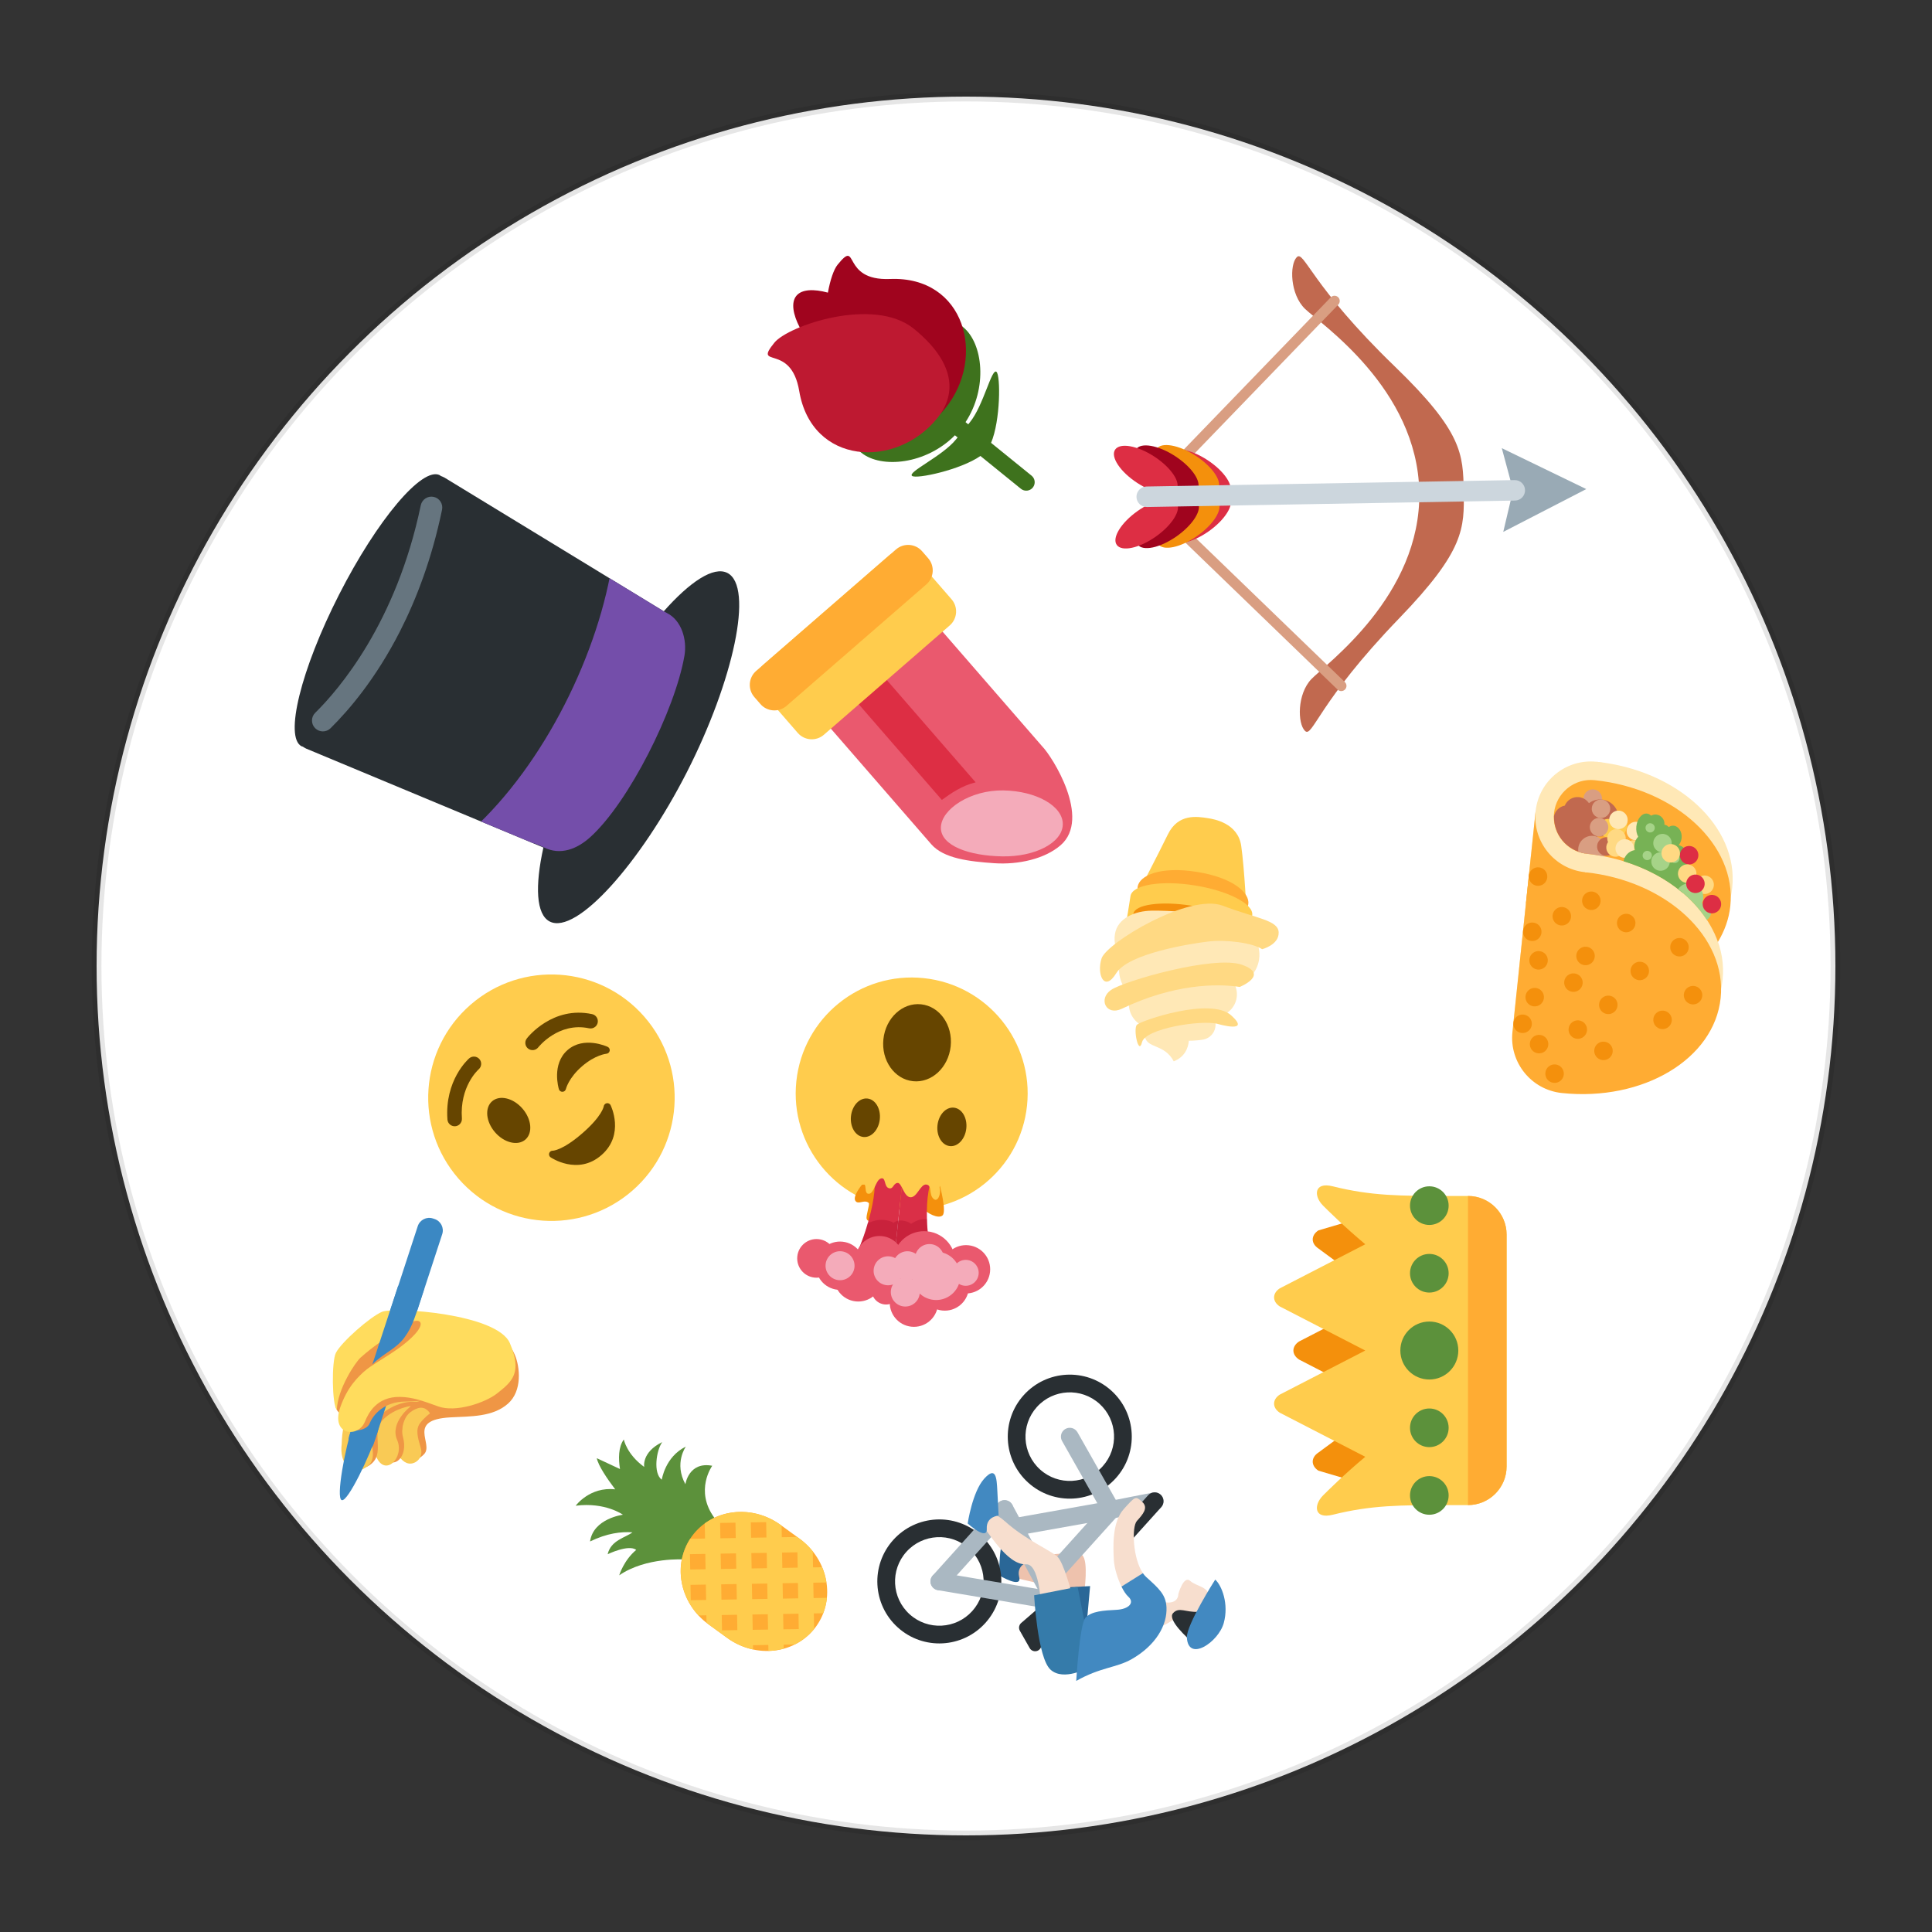 <?xml version="1.0" encoding="UTF-8" standalone="no"?>
<svg
   xmlns:dc="http://purl.org/dc/elements/1.1/"
   xmlns:cc="http://creativecommons.org/ns#"
   xmlns:rdf="http://www.w3.org/1999/02/22-rdf-syntax-ns#"
   xmlns:svg="http://www.w3.org/2000/svg"
   xmlns="http://www.w3.org/2000/svg"
   xmlns:sodipodi="http://sodipodi.sourceforge.net/DTD/sodipodi-0.dtd"
   xmlns:inkscape="http://www.inkscape.org/namespaces/inkscape"
   version="1.1"
   id="svg2"
   viewBox="0 0 200 200"
   height="200px"
   width="200px"
   inkscape:version="0.91 r13725"
   sodipodi:docname="62.svg">
  <rect x="0" y="0" width="200" height="200" fill="#333333" stroke="none"/>
  <sodipodi:namedview
     pagecolor="#ffffff"
     bordercolor="#666666"
     borderopacity="1"
     objecttolerance="10"
     gridtolerance="10"
     guidetolerance="10"
     inkscape:pageopacity="0"
     inkscape:pageshadow="2"
     inkscape:window-width="1920"
     inkscape:window-height="1060"
     id="namedview655"
     showgrid="false"
     inkscape:zoom="4.32"
     inkscape:cx="100"
     inkscape:cy="100"
     inkscape:window-x="0"
     inkscape:window-y="0"
     inkscape:window-maximized="1"
     inkscape:current-layer="layer1" />
  
    
    
    <defs id="defs6">

        <clipPath
           id="clipPath28"
           clipPathUnits="userSpaceOnUse">
          <path
             id="path30"
             d="M 4,36 C 0,36 0,32 0,32 L 0,32 0,4 C 0,0 4,0 4,0 l 0,0 28,0 c 4,0 4,4 4,4 l 0,0 0,28 c 0,4 -4,4 -4,4 l 0,0 -28,0 z" />
        </clipPath>


        <clipPath clipPathUnits="userSpaceOnUse" id="clipPath16-rugby">
            <path d="M 0,38 38,38 38,0 0,0 0,38 Z" id="path18"/>
        </clipPath>
        <clipPath clipPathUnits="userSpaceOnUse" id="clipPath28-rugby">
            <path d="M 9.254,28.746 C 2.09,21.582 -0.927,9.561 3.929,3.929 l 0,0 C 9.561,-0.927 21.582,2.09 28.746,9.254 l 0,0 c 7.164,7.164 11.229,17.088 5.324,24.816 l 0,0 c -1.886,1.627 -4.489,2.371 -7.387,2.37 l 0,0 c -5.752,0 -12.665,-2.93 -17.429,-7.694" id="path30"/>
        </clipPath>

        <clipPath clipPathUnits="userSpaceOnUse" id="clipPath16-carrot">
            <path d="M 0,36 36,36 36,0 0,0 0,36 Z" id="path18"/>
        </clipPath>
        <clipPath clipPathUnits="userSpaceOnUse" id="clipPath32-carrot">
            <path d="M 11.815,23.013 C 4.2,15.397 -1.265,2.86 0.502,1.093 l 0,0 c 1.768,-1.768 14.305,3.698 21.92,11.313 l 0,0 c 7.616,7.615 7.562,11.53 4.243,14.85 l 0,0 c -1.328,1.328 -2.752,2.133 -4.47,2.133 l 0,0 c -2.575,0 -5.812,-1.809 -10.38,-6.376" id="path34"/>
        </clipPath>

        <clipPath clipPathUnits="userSpaceOnUse" id="clipPath32-hat">
            <path d="m 5,33.666 c 0,-0.034 0.018,-0.067 0.022,-0.101 l 0,0 C 5.008,33.455 5,33.335 5,33.2 l 0,0 L 6.802,9.616 C 3.299,8.705 1,7.424 1,6 L 1,6 C 1,3.238 9.611,1 19,1 l 0,0 c 9.389,0 18,2.238 18,5 l 0,0 c 0,1.424 -2.298,2.705 -5.801,3.616 l 0,0 L 33,33.184 c 0,0.135 -0.008,0.263 -0.021,0.373 l 0,0 C 32.982,33.591 33,33.632 33,33.666 l 0,0 c 0,1.805 -6.268,3.267 -14,3.267 l 0,0 c -7.732,0 -14,-1.462 -14,-3.267" id="path34"/>
        </clipPath>


        <clipPath clipPathUnits="userSpaceOnUse" id="clipPath48-soccer">
            <path d="M 1,19 C 1,9.059 9.059,1 19,1 l 0,0 c 9.941,0 18,8.059 18,18 l 0,0 c 0,9.941 -8.059,18 -18,18 l 0,0 C 9.059,37 1,28.941 1,19" id="path50"/>
        </clipPath>

        <clipPath clipPathUnits="userSpaceOnUse" id="clipPath28-baguette">
            <path d="M 24.052,31.33 5.126,12.406 C 1.342,8.62 1.288,4.133 2.856,2.564 l 0,0 C 4.424,0.997 8.912,1.049 12.697,4.835 l 0,0 18.925,18.924 c 3.784,3.785 3.837,8.273 2.269,9.841 l 0,0 c -0.605,0.606 -1.647,0.969 -2.915,0.969 l 0,0 c -2.014,0 -4.602,-0.917 -6.924,-3.239" id="path30"/>
        </clipPath>
    </defs>



  <g
     id="layer1">
    <circle
       style="opacity:1;fill:white;stroke:black;stroke-width:1;stroke-miterlimit:4;stroke-dasharray:none;stroke-opacity:0.1"
       id="path4039-0-9"
       cx="100px"
       cy="100px"
       r="90px" />
    <g
       transform="matrix(-0.08,0.762,-0.762,-0.08,187.189,81.159)"
       id="g8">
      <g
         transform="matrix(1.25,0,0,-1.25,0,45)"
         id="g10">
        <g
           id="g12">
          <g
             clip-path="url(#clipPath16)"
             id="g14">
            <g
               transform="translate(12,29)"
               id="g20">
              <path
                 id="path22"
                 style="fill:#ffe8b6;fill-opacity:1;fill-rule:nonzero;stroke:none"
                 d="m 0,0 c -6.626,0 -12,-7.164 -12,-16 l 6,0 0,-6 17.119,0 C 11.683,-20.145 12,-18.123 12,-16 12,-7.164 6.627,0 0,0"
                 inkscape:connector-curvature="0" />
            </g>
            <g
               transform="translate(29,15)"
               id="g24">
              <path
                 id="path26"
                 style="fill:#ffe8b6;fill-opacity:1;fill-rule:nonzero;stroke:none"
                 d="M 0,0 4.896,0 C 4.156,7.89 -0.882,14 -7,14 c -6.626,0 -11.999,-7.164 -11.999,-16 0,-2.123 0.316,-4.145 0.88,-6 L 0,-8 0,0 Z"
                 inkscape:connector-curvature="0" />
            </g>
            <g
               transform="translate(36,13)"
               id="g28">
              <path
                 id="path18"
                 style="fill:#ffac33;fill-opacity:1;fill-rule:nonzero;stroke:none"
                 d="m 0,0 c 0,8.836 -5.373,16 -12,16 -6.626,0 -11.999,-7.164 -11.999,-16 0,-2.123 0.316,-4.145 0.88,-6 L -6,-6 c 3.314,0 6,2.686 6,6"
                 inkscape:connector-curvature="0" />
            </g>
            <path
               id="path32"
               style="fill:#ffac33;fill-opacity:1;fill-rule:nonzero;stroke:none"
               d="M 16,13 6,13 6,7 16,7 16,13 Z"
               inkscape:connector-curvature="0" />
            <g
               transform="translate(5e-4,13)"
               id="g34">
              <path
                 id="path36"
                 style="fill:#ffe8b6;fill-opacity:1;fill-rule:nonzero;stroke:none"
                 d="M 0,0 C 0,3.313 2.687,5.999 6,5.999 9.313,5.999 12,3.313 12,0 12,-3.314 9.313,-6 6,-6 2.687,-6 0,-3.314 0,0"
                 inkscape:connector-curvature="0" />
            </g>
            <g
               transform="translate(14,29)"
               id="g38">
              <path
                 id="path40"
                 style="fill:#ffac33;fill-opacity:1;fill-rule:nonzero;stroke:none"
                 d="m 0,0 c -6.626,0 -12,-7.164 -12,-16 0,-2.21 1.792,-4 4,-4 2.209,0 4.001,1.79 4.001,4 0,6.963 3.342,12.871 7.999,15.07 C 2.747,-0.338 1.405,0 0,0"
                 inkscape:connector-curvature="0" />
            </g>
            <g
               transform="translate(5,13)"
               id="g42">
              <path
                 id="path44"
                 style="fill:#d99e82;fill-opacity:1;fill-rule:nonzero;stroke:none"
                 d="m 0,0 c 0,-0.553 -0.448,-1 -1,-1 -0.552,0 -1,0.447 -1,1 0,0.553 0.448,1 1,1 0.552,0 1,-0.447 1,-1"
                 inkscape:connector-curvature="0" />
            </g>
            <g
               transform="translate(9.975,12.75)"
               id="g46">
              <path
                 id="path48"
                 style="fill:#c1694f;fill-opacity:1;fill-rule:nonzero;stroke:none"
                 d="m 0,0 c -0.12,0.709 -0.732,1.25 -1.475,1.25 -0.179,0 -0.35,-0.037 -0.509,-0.095 10e-4,0.032 0.009,0.063 0.009,0.095 0,1.105 -0.895,2 -2,2 -1.104,0 -2,-0.895 -2,-2 0,-0.525 0.207,-1 0.539,-1.357 -0.327,-0.276 -0.539,-0.682 -0.539,-1.143 0,-0.678 0.453,-1.244 1.071,-1.43 0.167,-0.556 0.651,-0.962 1.241,-1.039 C -1.686,-3.564 -0.125,-1.986 0,0"
                 inkscape:connector-curvature="0" />
            </g>
            <g
               transform="translate(9.501,15)"
               id="g50">
              <path
                 id="path52"
                 style="fill:#d99e82;fill-opacity:1;fill-rule:nonzero;stroke:none"
                 d="M 0,0 C -0.829,0 -1.5,-0.672 -1.5,-1.5 -1.5,-2.328 -0.829,-3 0,-3 0.13,-3 0.254,-2.979 0.375,-2.947 0.45,-2.642 0.5,-2.328 0.5,-2 c 0,0.637 0.037,1.261 0.091,1.878 C 0.41,-0.044 0.21,0 0,0"
                 inkscape:connector-curvature="0" />
            </g>
            <g
               transform="translate(8.001,16)"
               id="g54">
              <path
                 id="path56"
                 style="fill:#ffcc4d;fill-opacity:1;fill-rule:nonzero;stroke:none"
                 d="M 0,0 C 0,-0.553 -0.671,-1 -1.5,-1 -2.329,-1 -3,-0.553 -3,0 -3,0.553 -2.329,1 -1.5,1 -0.671,1 0,0.553 0,0"
                 inkscape:connector-curvature="0" />
            </g>
            <g
               transform="translate(8.001,15)"
               id="g58">
              <path
                 id="path60"
                 style="fill:#ffcc4d;fill-opacity:1;fill-rule:nonzero;stroke:none"
                 d="m 0,0 c 0,-0.553 -0.448,-1 -1,-1 -0.552,0 -1,0.447 -1,1 0,0.553 0.448,1 1,1 0.552,0 1,-0.447 1,-1"
                 inkscape:connector-curvature="0" />
            </g>
            <g
               transform="translate(10.001,15)"
               id="g62">
              <path
                 id="path64"
                 style="fill:#c1694f;fill-opacity:1;fill-rule:nonzero;stroke:none"
                 d="m 0,0 c 0,-0.553 -0.448,-1 -1,-1 -0.552,0 -1,0.447 -1,1 0,0.553 0.448,1 1,1 0.552,0 1,-0.447 1,-1"
                 inkscape:connector-curvature="0" />
            </g>
            <g
               transform="translate(6,14)"
               id="g66">
              <path
                 id="path68"
                 style="fill:#d99e82;fill-opacity:1;fill-rule:nonzero;stroke:none"
                 d="m 0,0 c 0,-0.553 -0.448,-1 -1,-1 -0.552,0 -1,0.447 -1,1 0,0.553 0.448,1 1,1 0.552,0 1,-0.447 1,-1"
                 inkscape:connector-curvature="0" />
            </g>
            <g
               transform="translate(8.001,14)"
               id="g70">
              <path
                 id="path72"
                 style="fill:#d99e82;fill-opacity:1;fill-rule:nonzero;stroke:none"
                 d="m 0,0 c 0,-0.553 -0.448,-1 -1,-1 -0.552,0 -1,0.447 -1,1 0,0.553 0.448,1 1,1 0.552,0 1,-0.447 1,-1"
                 inkscape:connector-curvature="0" />
            </g>
            <g
               transform="translate(9.001,16)"
               id="g74">
              <path
                 id="path76"
                 style="fill:#ffd983;fill-opacity:1;fill-rule:nonzero;stroke:none"
                 d="m 0,0 c 0,-0.553 -0.448,-1 -1,-1 -0.552,0 -1,0.447 -1,1 0,0.553 0.448,1 1,1 0.552,0 1,-0.447 1,-1"
                 inkscape:connector-curvature="0" />
            </g>
            <g
               transform="translate(8.001,18)"
               id="g78">
              <path
                 id="path80"
                 style="fill:#ffe8b6;fill-opacity:1;fill-rule:nonzero;stroke:none"
                 d="m 0,0 c 0,-0.553 -0.448,-1 -1,-1 -0.552,0 -1,0.447 -1,1 0,0.553 0.448,1 1,1 0.552,0 1,-0.447 1,-1"
                 inkscape:connector-curvature="0" />
            </g>
            <g
               transform="translate(7,16)"
               id="g82">
              <path
                 id="path84"
                 style="fill:#ffe8b6;fill-opacity:1;fill-rule:nonzero;stroke:none"
                 d="m 0,0 c 0,-0.553 -0.448,-1 -1,-1 -0.552,0 -1,0.447 -1,1 0,0.553 0.448,1 1,1 0.552,0 1,-0.447 1,-1"
                 inkscape:connector-curvature="0" />
            </g>
            <g
               transform="translate(10.001,18)"
               id="g86">
              <path
                 id="path88"
                 style="fill:#ffd983;fill-opacity:1;fill-rule:nonzero;stroke:none"
                 d="m 0,0 c 0,-0.553 -0.448,-1 -1,-1 -0.552,0 -1,0.447 -1,1 0,0.553 0.448,1 1,1 0.552,0 1,-0.447 1,-1"
                 inkscape:connector-curvature="0" />
            </g>
            <g
               transform="translate(10.001,16)"
               id="g90">
              <path
                 id="path92"
                 style="fill:#ffd983;fill-opacity:1;fill-rule:nonzero;stroke:none"
                 d="m 0,0 c 0,-0.553 -0.448,-1 -1,-1 -0.552,0 -1,0.447 -1,1 0,0.553 0.448,1 1,1 0.552,0 1,-0.447 1,-1"
                 inkscape:connector-curvature="0" />
            </g>
            <g
               transform="translate(10.001,17)"
               id="g94">
              <path
                 id="path96"
                 style="fill:#ffd983;fill-opacity:1;fill-rule:nonzero;stroke:none"
                 d="m 0,0 c 0,-0.553 -0.448,-1 -1,-1 -0.552,0 -1,0.447 -1,1 0,0.553 0.448,1 1,1 0.552,0 1,-0.447 1,-1"
                 inkscape:connector-curvature="0" />
            </g>
            <g
               transform="translate(10.001,17)"
               id="g98">
              <path
                 id="path100"
                 style="fill:#ffe8b6;fill-opacity:1;fill-rule:nonzero;stroke:none"
                 d="m 0,0 c 0,-0.553 -0.448,-1 -1,-1 -0.552,0 -1,0.447 -1,1 0,0.553 0.448,1 1,1 0.552,0 1,-0.447 1,-1"
                 inkscape:connector-curvature="0" />
            </g>
            <g
               transform="translate(10.572,23.547)"
               id="g102">
              <path
                 id="path104"
                 style="fill:#77b255;fill-opacity:1;fill-rule:nonzero;stroke:none"
                 d="m 0,0 c -0.272,0.278 -0.651,0.452 -1.071,0.452 -0.738,0 -1.348,-0.533 -1.473,-1.235 -0.216,0.14 -0.478,0.235 -0.777,0.235 -0.691,0 -1.25,-0.448 -1.25,-1 0,-0.19 0.084,-0.358 0.199,-0.51 -0.123,-0.145 -0.199,-0.311 -0.199,-0.49 -0.553,0 -1,-0.448 -1,-1 0,-0.202 0.074,-0.379 0.178,-0.536 -0.11,-0.14 -0.178,-0.295 -0.178,-0.463 0,-0.553 0.671,-1 1.5,-1 0.43,0 0.815,0.122 1.089,0.316 0.253,-0.196 0.566,-0.316 0.911,-0.316 0.197,0 0.385,0.04 0.557,0.11 0.163,-0.603 0.691,-1.042 1.331,-1.092 0.495,2.544 1.451,4.835 2.739,6.72 C 2.234,0.355 1.847,0.452 1.429,0.452 0.868,0.452 0.363,0.278 0,0"
                 inkscape:connector-curvature="0" />
            </g>
            <g
               transform="translate(9.001,21)"
               id="g106">
              <path
                 id="path108"
                 style="fill:#a6d388;fill-opacity:1;fill-rule:nonzero;stroke:none"
                 d="m 0,0 c 0,-0.552 -0.448,-1 -1,-1 -0.552,0 -1,0.448 -1,1 0,0.552 0.448,1 1,1 0.552,0 1,-0.448 1,-1"
                 inkscape:connector-curvature="0" />
            </g>
            <g
               transform="translate(10.001,22.5)"
               id="g110">
              <path
                 id="path112"
                 style="fill:#a6d388;fill-opacity:1;fill-rule:nonzero;stroke:none"
                 d="M 0,0 C 0,-0.276 -0.224,-0.5 -0.5,-0.5 -0.776,-0.5 -1,-0.276 -1,0 -1,0.276 -0.776,0.5 -0.5,0.5 -0.224,0.5 0,0.276 0,0"
                 inkscape:connector-curvature="0" />
            </g>
            <g
               transform="translate(7,19.5)"
               id="g114">
              <path
                 id="path116"
                 style="fill:#a6d388;fill-opacity:1;fill-rule:nonzero;stroke:none"
                 d="M 0,0 C 0,-0.276 -0.224,-0.5 -0.5,-0.5 -0.776,-0.5 -1,-0.276 -1,0 -1,0.276 -0.776,0.5 -0.5,0.5 -0.224,0.5 0,0.276 0,0"
                 inkscape:connector-curvature="0" />
            </g>
            <g
               transform="translate(10.001,19.5)"
               id="g118">
              <path
                 id="path120"
                 style="fill:#a6d388;fill-opacity:1;fill-rule:nonzero;stroke:none"
                 d="M 0,0 C 0,-0.276 -0.224,-0.5 -0.5,-0.5 -0.776,-0.5 -1,-0.276 -1,0 -1,0.276 -0.776,0.5 -0.5,0.5 -0.224,0.5 0,0.276 0,0"
                 inkscape:connector-curvature="0" />
            </g>
            <g
               transform="translate(11.001,21)"
               id="g122">
              <path
                 id="path124"
                 style="fill:#a6d388;fill-opacity:1;fill-rule:nonzero;stroke:none"
                 d="m 0,0 c 0,-0.552 -0.448,-1 -1,-1 -0.552,0 -1,0.448 -1,1 0,0.552 0.448,1 1,1 0.552,0 1,-0.448 1,-1"
                 inkscape:connector-curvature="0" />
            </g>
            <g
               transform="translate(10.001,24)"
               id="g126">
              <path
                 id="path128"
                 style="fill:#dd2e44;fill-opacity:1;fill-rule:nonzero;stroke:none"
                 d="m 0,0 c 0,-0.552 -0.448,-1 -1,-1 -0.552,0 -1,0.448 -1,1 0,0.552 0.448,1 1,1 0.552,0 1,-0.448 1,-1"
                 inkscape:connector-curvature="0" />
            </g>
            <g
               transform="translate(12.001,24)"
               id="g130">
              <path
                 id="path132"
                 style="fill:#ffd983;fill-opacity:1;fill-rule:nonzero;stroke:none"
                 d="m 0,0 c 0,-0.552 -0.448,-1 -1,-1 -0.552,0 -1,0.448 -1,1 0,0.552 0.448,1 1,1 0.552,0 1,-0.448 1,-1"
                 inkscape:connector-curvature="0" />
            </g>
            <g
               transform="translate(13.001,26)"
               id="g134">
              <path
                 id="path136"
                 style="fill:#ffd983;fill-opacity:1;fill-rule:nonzero;stroke:none"
                 d="m 0,0 c 0,-0.552 -0.448,-1 -1,-1 -0.552,0 -1,0.448 -1,1 0,0.552 0.448,1 1,1 0.552,0 1,-0.448 1,-1"
                 inkscape:connector-curvature="0" />
            </g>
            <g
               transform="translate(10.001,22)"
               id="g138">
              <path
                 id="path140"
                 style="fill:#ffd983;fill-opacity:1;fill-rule:nonzero;stroke:none"
                 d="m 0,0 c 0,-0.552 -0.448,-1 -1,-1 -0.552,0 -1,0.448 -1,1 0,0.552 0.448,1 1,1 0.552,0 1,-0.448 1,-1"
                 inkscape:connector-curvature="0" />
            </g>
            <g
               transform="translate(15.001,27)"
               id="g142">
              <path
                 id="path144"
                 style="fill:#a6d388;fill-opacity:1;fill-rule:nonzero;stroke:none"
                 d="m 0,0 c -0.552,0 -1,-0.448 -1,-1 0,-0.035 0.016,-0.064 0.02,-0.098 C -1.143,-1.038 -1.316,-1 -1.5,-1 -2.329,-1 -3,-1.671 -3,-2.5 c 0,-0.561 0.311,-1.043 0.767,-1.301 0.844,1.354 1.855,2.513 2.989,3.436 C 0.572,-0.147 0.308,0 0,0"
                 inkscape:connector-curvature="0" />
            </g>
            <g
               transform="translate(13.001,25)"
               id="g146">
              <path
                 id="path148"
                 style="fill:#dd2e44;fill-opacity:1;fill-rule:nonzero;stroke:none"
                 d="m 0,0 c 0,-0.552 -0.448,-1 -1,-1 -0.552,0 -1,0.448 -1,1 0,0.552 0.448,1 1,1 0.552,0 1,-0.448 1,-1"
                 inkscape:connector-curvature="0" />
            </g>
            <g
               transform="translate(15.001,27)"
               id="g150">
              <path
                 id="path152"
                 style="fill:#dd2e44;fill-opacity:1;fill-rule:nonzero;stroke:none"
                 d="m 0,0 c 0,-0.552 -0.448,-1 -1,-1 -0.552,0 -1,0.448 -1,1 0,0.552 0.448,1 1,1 0.552,0 1,-0.448 1,-1"
                 inkscape:connector-curvature="0" />
            </g>
            <g
               transform="translate(18,11)"
               id="g154">
              <path
                 id="path156"
                 style="fill:#f4900c;fill-opacity:1;fill-rule:nonzero;stroke:none"
                 d="m 0,0 c 0,-0.553 -0.448,-1 -1,-1 -0.552,0 -1,0.447 -1,1 0,0.553 0.448,1 1,1 0.552,0 1,-0.447 1,-1"
                 inkscape:connector-curvature="0" />
            </g>
            <g
               transform="translate(14.001,8)"
               id="g158">
              <path
                 id="path160"
                 style="fill:#f4900c;fill-opacity:1;fill-rule:nonzero;stroke:none"
                 d="m 0,0 c 0,-0.553 -0.448,-1 -1,-1 -0.552,0 -1,0.447 -1,1 0,0.553 0.448,1 1,1 0.552,0 1,-0.447 1,-1"
                 inkscape:connector-curvature="0" />
            </g>
            <g
               transform="translate(20,8)"
               id="g162">
              <path
                 id="path164"
                 style="fill:#f4900c;fill-opacity:1;fill-rule:nonzero;stroke:none"
                 d="m 0,0 c 0,-0.553 -0.447,-1 -1,-1 -0.552,0 -1,0.447 -1,1 0,0.553 0.448,1 1,1 0.553,0 1,-0.447 1,-1"
                 inkscape:connector-curvature="0" />
            </g>
            <g
               transform="translate(23,9)"
               id="g166">
              <path
                 id="path168"
                 style="fill:#f4900c;fill-opacity:1;fill-rule:nonzero;stroke:none"
                 d="m 0,0 c 0,-0.553 -0.447,-1 -1,-1 -0.553,0 -1,0.447 -1,1 0,0.553 0.447,1 1,1 0.553,0 1,-0.447 1,-1"
                 inkscape:connector-curvature="0" />
            </g>
            <g
               transform="translate(27,9)"
               id="g170">
              <path
                 id="path172"
                 style="fill:#f4900c;fill-opacity:1;fill-rule:nonzero;stroke:none"
                 d="m 0,0 c 0,-0.553 -0.447,-1 -1,-1 -0.553,0 -1,0.447 -1,1 0,0.553 0.447,1 1,1 0.553,0 1,-0.447 1,-1"
                 inkscape:connector-curvature="0" />
            </g>
            <g
               transform="translate(30,8)"
               id="g174">
              <path
                 id="path176"
                 style="fill:#f4900c;fill-opacity:1;fill-rule:nonzero;stroke:none"
                 d="m 0,0 c 0,-0.553 -0.447,-1 -1,-1 -0.553,0 -1,0.447 -1,1 0,0.553 0.447,1 1,1 0.553,0 1,-0.447 1,-1"
                 inkscape:connector-curvature="0" />
            </g>
            <g
               transform="translate(32,10)"
               id="g178">
              <path
                 id="path180"
                 style="fill:#f4900c;fill-opacity:1;fill-rule:nonzero;stroke:none"
                 d="m 0,0 c 0,-0.553 -0.447,-1 -1,-1 -0.553,0 -1,0.447 -1,1 0,0.553 0.447,1 1,1 0.553,0 1,-0.447 1,-1"
                 inkscape:connector-curvature="0" />
            </g>
            <g
               transform="translate(22,14)"
               id="g182">
              <path
                 id="path184"
                 style="fill:#f4900c;fill-opacity:1;fill-rule:nonzero;stroke:none"
                 d="m 0,0 c 0,-0.553 -0.447,-1 -1,-1 -0.552,0 -1,0.447 -1,1 0,0.553 0.448,1 1,1 0.553,0 1,-0.447 1,-1"
                 inkscape:connector-curvature="0" />
            </g>
            <g
               transform="translate(16,14)"
               id="g186">
              <path
                 id="path188"
                 style="fill:#f4900c;fill-opacity:1;fill-rule:nonzero;stroke:none"
                 d="m 0,0 c 0,-0.553 -0.448,-1 -1,-1 -0.552,0 -1,0.447 -1,1 0,0.553 0.448,1 1,1 0.552,0 1,-0.447 1,-1"
                 inkscape:connector-curvature="0" />
            </g>
            <g
               transform="translate(35,12)"
               id="g190">
              <path
                 id="path192"
                 style="fill:#f4900c;fill-opacity:1;fill-rule:nonzero;stroke:none"
                 d="m 0,0 c 0,-0.553 -0.447,-1 -1,-1 -0.553,0 -1,0.447 -1,1 0,0.553 0.447,1 1,1 0.553,0 1,-0.447 1,-1"
                 inkscape:connector-curvature="0" />
            </g>
            <g
               transform="translate(18,18)"
               id="g194">
              <path
                 id="path196"
                 style="fill:#f4900c;fill-opacity:1;fill-rule:nonzero;stroke:none"
                 d="m 0,0 c 0,-0.553 -0.448,-1 -1,-1 -0.552,0 -1,0.447 -1,1 0,0.553 0.448,1 1,1 0.552,0 1,-0.447 1,-1"
                 inkscape:connector-curvature="0" />
            </g>
            <g
               transform="translate(23,20)"
               id="g198">
              <path
                 id="path200"
                 style="fill:#f4900c;fill-opacity:1;fill-rule:nonzero;stroke:none"
                 d="m 0,0 c 0,-0.552 -0.447,-1 -1,-1 -0.553,0 -1,0.448 -1,1 0,0.552 0.447,1 1,1 0.553,0 1,-0.448 1,-1"
                 inkscape:connector-curvature="0" />
            </g>
            <g
               transform="translate(20,24)"
               id="g202">
              <path
                 id="path204"
                 style="fill:#f4900c;fill-opacity:1;fill-rule:nonzero;stroke:none"
                 d="m 0,0 c 0,-0.552 -0.447,-1 -1,-1 -0.552,0 -0.999,0.448 -0.999,1 0,0.552 0.447,1 0.999,1 0.553,0 1,-0.448 1,-1"
                 inkscape:connector-curvature="0" />
            </g>
            <g
               transform="translate(28,23)"
               id="g206">
              <path
                 id="path208"
                 style="fill:#f4900c;fill-opacity:1;fill-rule:nonzero;stroke:none"
                 d="m 0,0 c 0,-0.552 -0.447,-1 -1,-1 -0.553,0 -1,0.448 -1,1 0,0.552 0.447,1 1,1 0.553,0 1,-0.448 1,-1"
                 inkscape:connector-curvature="0" />
            </g>
            <g
               transform="translate(25,26)"
               id="g210">
              <path
                 id="path212"
                 style="fill:#f4900c;fill-opacity:1;fill-rule:nonzero;stroke:none"
                 d="m 0,0 c 0,-0.552 -0.447,-1 -1,-1 -0.553,0 -1,0.448 -1,1 0,0.552 0.447,1 1,1 0.553,0 1,-0.448 1,-1"
                 inkscape:connector-curvature="0" />
            </g>
            <g
               transform="translate(32,17)"
               id="g214">
              <path
                 id="path216"
                 style="fill:#f4900c;fill-opacity:1;fill-rule:nonzero;stroke:none"
                 d="m 0,0 c 0,-0.553 -0.447,-1 -1,-1 -0.553,0 -1,0.447 -1,1 0,0.553 0.447,1 1,1 0.553,0 1,-0.447 1,-1"
                 inkscape:connector-curvature="0" />
            </g>
            <g
               transform="translate(27,17)"
               id="g218">
              <path
                 id="path220"
                 style="fill:#f4900c;fill-opacity:1;fill-rule:nonzero;stroke:none"
                 d="m 0,0 c 0,-0.553 -0.447,-1 -1,-1 -0.553,0 -1,0.447 -1,1 0,0.553 0.447,1 1,1 0.553,0 1,-0.447 1,-1"
                 inkscape:connector-curvature="0" />
            </g>
            <g
               transform="translate(25,13)"
               id="g222">
              <path
                 id="path224"
                 style="fill:#f4900c;fill-opacity:1;fill-rule:nonzero;stroke:none"
                 d="m 0,0 c 0,-0.553 -0.447,-1 -1,-1 -0.553,0 -1,0.447 -1,1 0,0.553 0.447,1 1,1 0.553,0 1,-0.447 1,-1"
                 inkscape:connector-curvature="0" />
            </g>
            <g
               transform="translate(30,14)"
               id="g226">
              <path
                 id="path228"
                 style="fill:#f4900c;fill-opacity:1;fill-rule:nonzero;stroke:none"
                 d="m 0,0 c 0,-0.553 -0.447,-1 -1,-1 -0.553,0 -1,0.447 -1,1 0,0.553 0.447,1 1,1 0.553,0 1,-0.447 1,-1"
                 inkscape:connector-curvature="0" />
            </g>
          </g>
        </g>
      </g>
    </g>
    <g
       transform="matrix(-0.491,0.545,-0.545,-0.491,134.795,161.751)"
       id="g119">
      <g
         transform="matrix(1.25,0,0,-1.25,0,45)"
         id="g121">
        <g
           id="g123">
          <g
             clip-path="url(#clipPath16)"
             id="g125">
            <g
               transform="translate(10,31)"
               id="g127">
              <path
                 id="path129"
                 style="fill:#f7dece;fill-opacity:1;fill-rule:nonzero;stroke:none"
                 d="m 0,0 c -1,-1 0,-2 0,-3 0,-1 2,0 2,0 0,0 0.999,1 1.999,-1 1,-1.999 4.001,-1 3,1 -1,2 -4,1 -4,3 C 2.999,2 0,0 0,0"
                 inkscape:connector-curvature="0" />
            </g>
            <g
               transform="translate(14.999,33.001)"
               id="g131">
              <path
                 id="path133"
                 style="fill:#292f33;fill-opacity:1;fill-rule:nonzero;stroke:none"
                 d="m 0,0 c 0,-1 0,-4 -1,-4 -1,0 -1,1 -2,2 -1,1 3,2 3,2"
                 inkscape:connector-curvature="0" />
            </g>
            <g
               transform="translate(19,20)"
               id="g135">
              <path
                 id="path137"
                 style="fill:#eec2ad;fill-opacity:1;fill-rule:nonzero;stroke:none"
                 d="m 0,0 c 0,0 -3,-1.999 -3,-3 0,-1.001 4,-4.001 5,-5.001 1,-1 3,-1 2,1 C 3,-5.001 0,0 0,0"
                 inkscape:connector-curvature="0" />
            </g>
            <g
               transform="translate(20.634,12.979)"
               id="g32">
              <path
                 id="path34"
                 style="fill:#2a6797;fill-opacity:1;fill-rule:nonzero;stroke:none"
                 d="m 0,0 c 0,0 1.173,-0.789 1.962,0.385 0.789,1.174 1.365,-1.771 1.365,-1.771 0,0 -2.559,-2.539 -4.521,-2.924 -1.963,-0.384 -1.174,0.789 -0.385,1.962 C -0.789,-1.174 0,0 0,0"
                 inkscape:connector-curvature="0" />
            </g>
            <g
               transform="translate(7,2)"
               id="g36">
              <path
                 id="path38"
                 style="fill:#292f33;fill-opacity:1;fill-rule:nonzero;stroke:none"
                 d="m 0,0 c -2.761,0 -5,2.238 -5,5 0,2.762 2.239,5 5,5 C 2.761,10 5,7.762 5,5 5,2.238 2.761,0 0,0 m 0,12 c -3.866,0 -7,-3.134 -7,-7 0,-3.866 3.134,-7 7,-7 3.866,0 7,3.134 7,7 0,3.866 -3.134,7 -7,7"
                 inkscape:connector-curvature="0" />
            </g>
            <g
               transform="translate(29,2)"
               id="g40">
              <path
                 id="path42"
                 style="fill:#292f33;fill-opacity:1;fill-rule:nonzero;stroke:none"
                 d="m 0,0 c -2.761,0 -5,2.238 -5,5 0,2.762 2.239,5 5,5 C 2.762,10 5,7.762 5,5 5,2.238 2.762,0 0,0 m 0,12 c -3.865,0 -7,-3.134 -7,-7 0,-3.866 3.135,-7 7,-7 3.867,0 7,3.134 7,7 0,3.866 -3.133,7 -7,7"
                 inkscape:connector-curvature="0" />
            </g>
            <g
               transform="translate(22,16)"
               id="g44">
              <path
                 id="path46"
                 style="fill:#aab8c2;fill-opacity:1;fill-rule:nonzero;stroke:none"
                 d="M 0,0 C 0,0.553 -0.484,1 -1.083,1 L -11.917,1 C -12.515,1 -13,0.553 -13,0 c 0,-0.553 0.485,-1 1.083,-1 l 10.834,0 C -0.484,-1 0,-0.553 0,0"
                 inkscape:connector-curvature="0" />
            </g>
            <g
               transform="translate(30,7)"
               id="g48">
              <path
                 id="path50"
                 style="fill:#aab8c2;fill-opacity:1;fill-rule:nonzero;stroke:none"
                 d="m 0,0 c 0,0.553 -0.447,1 -1,1 l -11,0 c -0.552,0 -1,-0.447 -1,-1 0,-0.553 0.448,-1 1,-1 l 11,0 c 0.553,0 1,0.447 1,1"
                 inkscape:connector-curvature="0" />
            </g>
            <g
               transform="translate(21.224,19)"
               id="g52">
              <path
                 id="path54"
                 style="fill:#aab8c2;fill-opacity:1;fill-rule:nonzero;stroke:none"
                 d="m 0,0 -4.165,-11.664 c -0.186,-0.52 0.085,-1.092 0.605,-1.277 0.111,-0.04 0.225,-0.059 0.336,-0.059 0.411,0 0.796,0.255 0.942,0.664 L 2.124,0 0,0 Z"
                 inkscape:connector-curvature="0" />
            </g>
            <g
               transform="translate(29.001,6)"
               id="g56">
              <path
                 id="path58"
                 style="fill:#aab8c2;fill-opacity:1;fill-rule:nonzero;stroke:none"
                 d="m 0,0 c -0.33,0 -0.654,0.164 -0.845,0.463 l -7,10.999 c -0.297,0.467 -0.159,1.085 0.307,1.381 0.467,0.297 1.084,0.159 1.381,-0.306 l 7,-11 C 1.14,1.071 1.002,0.453 0.536,0.156 0.369,0.051 0.184,0 0,0"
                 inkscape:connector-curvature="0" />
            </g>
            <g
               transform="translate(19,10.266)"
               id="g60">
              <path
                 id="path62"
                 style="fill:#aab8c2;fill-opacity:1;fill-rule:nonzero;stroke:none"
                 d="M 0,0 -8.387,6.524 C -8.822,6.864 -9.45,6.785 -9.79,6.349 -10.129,5.912 -10.05,5.284 -9.614,4.945 l 9,-7 c 0.182,-0.142 0.398,-0.211 0.613,-0.211 L 0,-2.266 0,0 Z"
                 inkscape:connector-curvature="0" />
            </g>
            <g
               transform="translate(7,6)"
               id="g64">
              <path
                 id="path66"
                 style="fill:#aab8c2;fill-opacity:1;fill-rule:nonzero;stroke:none"
                 d="M 0,0 C -0.104,0 -0.211,0.017 -0.316,0.052 -0.84,0.226 -1.124,0.792 -0.949,1.316 L 1.823,9.633 -1.6,12.201 c -0.442,0.331 -0.531,0.958 -0.2,1.4 0.331,0.44 0.957,0.531 1.4,0.199 L 4.177,10.367 0.949,0.684 C 0.809,0.265 0.419,0 0,0"
                 inkscape:connector-curvature="0" />
            </g>
            <g
               transform="translate(26.383,17)"
               id="g68">
              <path
                 id="path70"
                 style="fill:#292f33;fill-opacity:1;fill-rule:nonzero;stroke:none"
                 d="m 0,0 c -0.03,0 -0.059,0.002 -0.089,0.006 l -5.672,0.708 c -0.372,0.047 -0.643,0.374 -0.62,0.748 0.024,0.374 0.333,0.664 0.707,0.665 0.041,0 4.068,0.018 5.989,1.299 C 0.565,3.594 0.898,3.583 1.14,3.4 1.379,3.215 1.477,2.899 1.381,2.612 L 0.672,0.485 C 0.575,0.192 0.302,0 0,0"
                 inkscape:connector-curvature="0" />
            </g>
            <g
               transform="translate(11,18)"
               id="g72">
              <path
                 id="path74"
                 style="fill:#292f33;fill-opacity:1;fill-rule:nonzero;stroke:none"
                 d="m 0,0 -5,0 c -0.552,0 -1,0.448 -1,1 0,0.552 0.448,1 1,1 L 0,2 C 0.552,2 1,1.552 1,1 1,0.448 0.552,0 0,0"
                 inkscape:connector-curvature="0" />
            </g>
            <g
               transform="translate(21.999,23)"
               id="g76">
              <path
                 id="path78"
                 style="fill:#2a6797;fill-opacity:1;fill-rule:nonzero;stroke:none"
                 d="m 0,0 -3.999,-3 3,-3 L 0,0 Z"
                 inkscape:connector-curvature="0" />
            </g>
            <g
               transform="translate(19.999,19)"
               id="g80">
              <path
                 id="path82"
                 style="fill:#f7dece;fill-opacity:1;fill-rule:nonzero;stroke:none"
                 d="m 0,0 c 0,0 -2,-3.001 -2,-4.001 0,-1 1,-4 1,-7 0,-3 2,-3 2,-2 0,1 1.581,5.419 0,7 C 0,-5.001 3,-2 3,-2 L 0,0 Z"
                 inkscape:connector-curvature="0" />
            </g>
            <g
               transform="translate(15.684,22.703)"
               id="g84">
              <path
                 id="path86"
                 style="fill:#f7dece;fill-opacity:1;fill-rule:nonzero;stroke:none"
                 d="m 0,0 -2.75,0.784 c -0.446,-1.957 -3.023,-4.486 -3.935,-4.486 -1,0 -2,0 -2,-1 0,-1 0,-1 2,-1 2,0 4,2 5,3 0.65,0.65 1.31,1.756 1.685,2.702"
                 inkscape:connector-curvature="0" />
            </g>
            <g
               transform="translate(21.999,23)"
               id="g88">
              <path
                 id="path90"
                 style="fill:#357baa;fill-opacity:1;fill-rule:nonzero;stroke:none"
                 d="M 0,0 -3,-4 1,-7.001 C 1,-7.001 6,-2 6,0 6,2 3,3 3,3 L 0,0 Z"
                 inkscape:connector-curvature="0" />
            </g>
            <g
               transform="translate(20.999,29.001)"
               id="g92">
              <path
                 id="path94"
                 style="fill:#4289c1;fill-opacity:1;fill-rule:nonzero;stroke:none"
                 d="m 0,0 c -3,1 -5.585,0.414 -7,-1 -1,-1 -1,-2 -1,-4 0,-0.176 -0.03,-0.362 -0.073,-0.55 l 2.744,-0.784 C -5.127,-5.825 -5,-5.35 -5,-5 c 0,1 1,1 2,0 1,-1 2.001,-2 3.001,-2 1,0 6,4 6,4 C 3,-2 1.897,-0.632 0,0"
                 inkscape:connector-curvature="0" />
            </g>
            <g
               transform="translate(19,7)"
               id="g96">
              <path
                 id="path98"
                 style="fill:#4289c1;fill-opacity:1;fill-rule:nonzero;stroke:none"
                 d="m 0,0 c 0,0 1,-1 2,0 1,1 1,-2 1,-2 0,0 -3,-2 -5,-2 -2,0 -1,1 0,2 l 2,2 z"
                 inkscape:connector-curvature="0" />
            </g>
            <g
               transform="translate(10.999,34.001)"
               id="g100">
              <path
                 id="path102"
                 style="fill:#4289c1;fill-opacity:1;fill-rule:nonzero;stroke:none"
                 d="m 0,0 c 2,1 6,0 4,-2 -1,-1 -7,-2 -7,-2 0,1 1,3 3,4"
                 inkscape:connector-curvature="0" />
            </g>
          </g>
        </g>
      </g>
    </g>
    <g
       transform="matrix(-0.579,0.503,-0.503,-0.579,123.254,77.369)"
       id="g175">
      <g
         transform="matrix(1.25,0,0,-1.25,0,47.5)"
         id="g177">
        <g
           id="g179">
          <g
             clip-path="url(#clipPath16)"
             id="g181">
            <g
               transform="translate(17.522,36.768)"
               id="g183">
              <path
                 id="path185"
                 style="fill:#ea596e;fill-opacity:1;fill-rule:nonzero;stroke:none"
                 d="m 0,0 c 2.246,0 4.832,-1.375 6.703,-3.249 1.873,-1.874 3.775,-3.927 3.775,-5.998 l 0,-17.204 -15.974,-0.031 0,17.133 C -5.589,-7.844 -4.421,0 0,0"
                 inkscape:connector-curvature="0" />
            </g>
            <g
               transform="translate(20,25.622)"
               id="g187">
              <path
                 id="path189"
                 style="fill:#dd2e44;fill-opacity:1;fill-rule:nonzero;stroke:none"
                 d="m 0,0 0,-16.622 c 0,-1.105 0.896,0 2,0 l 0,-2 c 1.104,0 2,0.895 2,2 L 4,-0.956 C 2.742,-0.851 1.35,-0.693 0,0"
                 inkscape:connector-curvature="0" />
            </g>
            <g
               transform="translate(23.072,33.545)"
               id="g191">
              <path
                 id="path193"
                 style="fill:#f4abba;fill-opacity:1;fill-rule:nonzero;stroke:none"
                 d="m 0,0 c 2.664,-2.391 4.277,-5.236 2.961,-6.699 -1.315,-1.464 -5.06,-0.991 -7.721,1.4 -2.661,2.39 -3.753,5.515 -2.439,6.978 C -5.883,3.143 -2.661,2.391 0,0"
                 inkscape:connector-curvature="0" />
            </g>
            <g
               transform="translate(31,3)"
               id="g195">
              <path
                 id="path197"
                 style="fill:#ffcc4d;fill-opacity:1;fill-rule:nonzero;stroke:none"
                 d="m 0,0 c 0,-1.104 -0.896,-2 -2,-2 l -18,0 c -1.104,0 -2,0.896 -2,2 l 0,6 c 0,1.104 0.896,2 2,2 L -2,8 C -0.896,8 0,7.104 0,6 L 0,0 Z"
                 inkscape:connector-curvature="0" />
            </g>
            <g
               transform="translate(32,3)"
               id="g199">
              <path
                 id="path201"
                 style="fill:#ffac33;fill-opacity:1;fill-rule:nonzero;stroke:none"
                 d="m 0,0 c 0,-1.104 -0.896,-2 -2,-2 l -20,0 c -1.104,0 -2,0.896 -2,2 l 0,1 c 0,1.104 0.896,2 2,2 L -2,3 C -0.896,3 0,2.104 0,1 L 0,0 Z"
                 inkscape:connector-curvature="0" />
            </g>
          </g>
        </g>
      </g>
    </g>
    <g
       transform="translate(29.5 58.5) rotate(297 15 15) scale(0.9)"
       id="g203">
      <g
         transform="matrix(1.25,0,0,-1.25,0,47.5)"
         id="g205">
        <g
           id="g207">
          <g
             clip-path="url(#clipPath16)"
             id="g209">
            <g
               transform="translate(31.198,9.615)"
               id="g211">
              <path
                 id="path213"
                 style="fill:#292f33;fill-opacity:1;fill-rule:nonzero;stroke:none"
                 d="m 0,0 1.802,23.568 c 0,0.136 -0.008,0.264 -0.022,0.373 0.004,0.034 0.022,0.076 0.022,0.11 0,1.804 -6.269,3.267 -14,3.267 -7.732,0 -14,-1.463 -14,-3.267 0,-0.034 0.017,-0.068 0.022,-0.102 -0.014,-0.109 -0.022,-0.229 -0.022,-0.364 L -24.396,0 c -3.504,-0.91 -5.802,-2.191 -5.802,-3.615 0,-2.762 8.611,-5 18,-5 9.388,0 18,2.238 18,5 C 5.802,-2.191 3.504,-0.91 0,0" />
            </g>
            <g
               transform="translate(18.536,30.405)"
               id="g215">
              <path
                 id="path217"
                 style="fill:#66757f;fill-opacity:1;fill-rule:nonzero;stroke:none"
                 d="m 0,0 c -4.89,0 -8.602,0.896 -10.852,1.646 -0.524,0.175 -0.807,0.742 -0.632,1.266 0.174,0.523 0.738,0.807 1.265,0.632 C -7.33,2.581 0.543,0.653 11.202,3.56 11.731,3.702 12.284,3.392 12.429,2.858 12.575,2.326 12.26,1.776 11.727,1.63 7.321,0.429 3.379,0 0,0" />
            </g>
          </g>
        </g>
        <g
           id="g219">
          <g
             clip-path="url(#clipPath32-hat)"
             id="g30">
            <g
               transform="translate(9.604,6.208)"
               id="g223">
              <path
                 id="path225"
                 style="fill:#744eaa;fill-opacity:1;fill-rule:nonzero;stroke:none"
                 d="m 0,0 c 4.458,-1.708 13.958,-1.646 18.807,-0.149 1.466,0.453 2.776,1.733 2.776,3.191 0,3.256 3.742,7.25 2.271,6.75 -8.271,-2.813 -19.771,-3 -28.25,0.208 -9.995,3.782 0.125,-2.625 0.792,-3.875 0.4,-0.751 0.833,-1.347 0.833,-2.729 C -2.771,1.646 -1.482,0.567 0,0" />
            </g>
          </g>
        </g>
      </g>
    </g>
    <g
       transform="translate(106.5 80.5) rotate(189 15 15) scale(0.567)"
       id="g227">
      <g
         transform="matrix(1.25,0,0,-1.25,0,47.5)"
         id="g229">
        <g
           id="g231">
          <g
             clip-path="url(#clipPath16)"
             id="g233">
            <g
               transform="translate(28,17)"
               id="g235">
              <path
                 id="path237"
                 style="fill:#ffcc4d;fill-opacity:1;fill-rule:nonzero;stroke:none"
                 d="m 0,0 c 0,-1.657 -4.03,-3 -9,-3 -4.97,0 -9,1.343 -9,3 0,1.657 4.03,3 9,3 4.97,0 9,-1.343 9,-3" />
            </g>
            <g
               transform="translate(18.182,14)"
               id="g239">
              <path
                 id="path241"
                 style="fill:#ffcc4d;fill-opacity:1;fill-rule:nonzero;stroke:none"
                 d="m 0,0 -7.363,0 c 0,0 1.352,-6.5 2.35,-9.752 C -4.014,-13.006 -0.408,-13 0.41,-13 2.045,-13 4.834,-13.006 5.832,-9.752 6.828,-6.5 9.001,0 9.001,0 L 0,0 Z" />
            </g>
          </g>
        </g>
        <g
           id="g243">
          <g
             clip-path="url(#clipPath32)"
             id="g245">
            <g
               transform="translate(27.183,12.5)"
               id="g247">
              <path
                 id="path249"
                 style="fill:#ffac33;fill-opacity:1;fill-rule:nonzero;stroke:none"
                 d="m 0,0 c 0,-1.657 -2.76,-3.5 -8.183,-3.5 -5.422,0 -8.181,1.843 -8.181,3.5 0,1.657 2.759,3 8.181,3 C -2.76,3 0,1.657 0,0" />
            </g>
          </g>
        </g>
        <g
           id="g251">
          <g
             clip-path="url(#clipPath44)"
             id="g253">
            <g
               transform="translate(10,17)"
               id="g255">
              <path
                 id="path257"
                 style="fill:#ffcc4d;fill-opacity:1;fill-rule:nonzero;stroke:none"
                 d="m 0,0 0,-3 c 0,-1.657 4.03,-3 9,-3 4.97,0 9,1.343 9,3 L 18,0 0,0 Z" />
            </g>
            <g
               transform="translate(27.183,16.5)"
               id="g259">
              <path
                 id="path261"
                 style="fill:#f4900c;fill-opacity:1;fill-rule:nonzero;stroke:none"
                 d="m 0,0 c 0,-1.381 -3.664,-2.5 -8.183,-2.5 -4.519,0 -8.181,1.119 -8.181,2.5 0,1.381 3.662,2.5 8.181,2.5 C -3.664,2.5 0,1.381 0,0" />
            </g>
            <g
               transform="translate(29.375,19.85)"
               id="g263">
              <path
                 id="path265"
                 style="fill:#ffe8b6;fill-opacity:1;fill-rule:nonzero;stroke:none"
                 d="m 0,0 c 0,2.405 -1.949,4.354 -4.354,4.354 -2.405,0 -14.188,-4.803 -14.188,-7.208 0,-2.404 8.084,-2.329 13.751,-1.371 C -2.42,-3.825 0,-2.405 0,0" />
            </g>
            <g
               transform="translate(27.644,26.034)"
               id="g267">
              <path
                 id="path269"
                 style="fill:#ffe8b6;fill-opacity:1;fill-rule:nonzero;stroke:none"
                 d="m 0,0 c -1.014,2.432 -3.868,3.606 -6.374,2.623 l -10.21,-4.008 0.001,-10e-4 c -1.794,-0.705 -3.061,-2.409 -3.061,-4.402 0,-2.623 2.192,-4.75 4.895,-4.75 6.145,0 12.417,4.183 12.417,4.183 C 0.014,-4.896 1.014,-2.432 0,0" />
            </g>
            <g
               transform="translate(25.509,30.501)"
               id="g271">
              <path
                 id="path273"
                 style="fill:#ffe8b6;fill-opacity:1;fill-rule:nonzero;stroke:none"
                 d="m 0,0 c -0.781,1.784 -2.982,2.646 -4.915,1.924 l -7.874,-2.939 10e-4,-0.002 c -1.384,-0.517 -2.36,-1.767 -2.36,-3.23 0,-1.924 1.69,-3.484 3.774,-3.484 4.74,0 9.575,3.068 9.575,3.068 C 0.011,-3.592 0.782,-1.784 0,0" />
            </g>
            <g
               transform="translate(21.694,32.079)"
               id="g275">
              <path
                 id="path277"
                 style="fill:#ffe8b6;fill-opacity:1;fill-rule:nonzero;stroke:none"
                 d="m 0,0 c 0,0 0.593,1.781 -1.781,1.781 -3.562,0 -5.771,-0.845 -5.771,-0.845 l 0,-0.001 c -0.808,-0.327 -1.379,-1.119 -1.379,-2.044 0,-1.219 0.988,-2.206 2.206,-2.206 2.769,0 5.597,1.942 5.597,1.942 C -0.072,-0.695 0,0 0,0" />
            </g>
            <g
               transform="translate(17.982,36.861)"
               id="g279">
              <path
                 id="path281"
                 style="fill:#ffe8b6;fill-opacity:1;fill-rule:nonzero;stroke:none"
                 d="M 0,0 C 1.781,-2.375 4.156,-1.177 4.751,-2.959 5.313,-4.648 3.562,-5.333 3.562,-5.333 l -4.749,0 c 0,0 -1.782,3.552 1.187,5.333" />
            </g>
          </g>
        </g>
        <g
           id="g283">
          <g
             clip-path="url(#clipPath80)"
             id="g285">
            <g
               transform="translate(10.167,24.621)"
               id="g287">
              <path
                 id="path289"
                 style="fill:#ffd983;fill-opacity:1;fill-rule:nonzero;stroke:none"
                 d="m 0,0 c 3.417,0 9.708,1.125 16.5,5.833 2.103,1.458 3.667,-0.875 2,-2.458 C 16.833,1.792 4.417,-4.042 0.167,-3.25 -4.083,-2.458 0,0 0,0" />
            </g>
          </g>
        </g>
        <g
           id="g291">
          <g
             clip-path="url(#clipPath92)"
             id="g293">
            <g
               transform="translate(7.792,18.663)"
               id="g295">
              <path
                 id="path297"
                 style="fill:#ffd983;fill-opacity:1;fill-rule:nonzero;stroke:none"
                 d="M 0,0 C 1.542,-0.708 5.458,-0.583 7.958,0.125 10.458,0.833 19.208,3.667 20.5,6.792 21.792,9.917 23.333,7.375 22.958,5 22.583,2.625 11.792,-6.458 6.667,-5.375 1.542,-4.292 -1.667,-4.583 -2,-2.792 -2.333,-1 0,0 0,0" />
            </g>
          </g>
        </g>
        <g
           id="g299">
          <g
             clip-path="url(#clipPath104)"
             id="g301">
            <g
               transform="translate(12.5,30.455)"
               id="g108">
              <path
                 id="path110"
                 style="fill:#ffd983;fill-opacity:1;fill-rule:nonzero;stroke:none"
                 d="M 0,0 C 2.417,-0.25 10.333,2.292 10.5,4.375 10.667,6.458 12.125,2.625 11.625,1.958 11.125,1.292 1.667,-3.75 -1.75,-1.542 -5.167,0.667 0,0 0,0" />
            </g>
          </g>
        </g>
      </g>
    </g>
    <g
       transform="matrix(-0.796,-0.084,0.084,-0.796,109.767,138.967)"
       id="g305">
      <g
         transform="matrix(1.25,0,0,-1.25,0,45)"
         id="g307">
        <g
           id="g309">
          <g
             clip-path="url(#clipPath16)"
             id="g311">
            <g
               transform="translate(30,12)"
               id="g313">
              <path
                 id="path315"
                 style="fill:#ffcc4d;fill-opacity:1;fill-rule:nonzero;stroke:none"
                 d="m 0,0 c 0,-6.628 -5.372,-12 -12,-12 -6.627,0 -12,5.372 -12,12 0,6.627 5.373,12 12,12 C -5.372,12 0,6.627 0,0"
                 inkscape:connector-curvature="0" />
            </g>
            <g
               transform="translate(13.5,24.211)"
               id="g317">
              <path
                 id="path319"
                 style="fill:#f4900c;fill-opacity:1;fill-rule:nonzero;stroke:none"
                 d="M 0,0 C 0.386,0.441 1.647,-0.069 2,-0.461 2.353,-0.853 6.658,-1.352 6.5,-0.8 6,0.951 7.5,1.775 7.765,1.194 7.909,0.878 7.574,-0.368 7.733,-0.484 8.167,-0.8 8.671,-0.268 9.02,-0.461 9.633,-0.8 8.614,-2.3 8.614,-2.3 L 0.59,-3.011 c 0,0 -0.983,2.562 -0.59,3.011"
                 inkscape:connector-curvature="0" />
            </g>
            <g
               transform="translate(22.114,19.7)"
               id="g321">
              <path
                 id="path323"
                 style="fill:#f4900c;fill-opacity:1;fill-rule:nonzero;stroke:none"
                 d="m 0,0 c 0,-0.828 -1.842,-1.5 -4.114,-1.5 -2.272,0 -4.114,0.672 -4.114,1.5 0,0.828 1.842,1.5 4.114,1.5 C -1.842,1.5 0,0.828 0,0"
                 inkscape:connector-curvature="0" />
            </g>
            <g
               transform="translate(14.083,29.132)"
               id="g325">
              <path
                 id="path327"
                 style="fill:#da2f47;fill-opacity:1;fill-rule:nonzero;stroke:none"
                 d="m 0,0 c 0.56,-1.736 1.917,-7.132 0.56,-9.432 0.559,-0.868 1.678,-1.117 3.357,-1.117 l 0,11.417"
                 inkscape:connector-curvature="0" />
            </g>
            <g
               transform="translate(21.917,29.132)"
               id="g329">
              <path
                 id="path331"
                 style="fill:#da2f47;fill-opacity:1;fill-rule:nonzero;stroke:none"
                 d="m 0,0 c -0.56,-1.736 -1.917,-7.132 -0.56,-9.432 -0.559,-0.868 -1.678,-1.117 -3.357,-1.117 l 0,11.417"
                 inkscape:connector-curvature="0" />
            </g>
            <g
               transform="translate(15,31.5)"
               id="g333">
              <path
                 id="path335"
                 style="fill:#ea596e;fill-opacity:1;fill-rule:nonzero;stroke:none"
                 d="M 0,0 C 0,-1.381 -1.119,-2.5 -2.5,-2.5 -3.881,-2.5 -5,-1.381 -5,0 -5,1.381 -3.881,2.5 -2.5,2.5 -1.119,2.5 0,1.381 0,0"
                 inkscape:connector-curvature="0" />
            </g>
            <g
               transform="translate(13,29.5)"
               id="g337">
              <path
                 id="path339"
                 style="fill:#ea596e;fill-opacity:1;fill-rule:nonzero;stroke:none"
                 d="M 0,0 C 0,-1.381 -1.119,-2.5 -2.5,-2.5 -3.881,-2.5 -5,-1.381 -5,0 -5,1.381 -3.881,2.5 -2.5,2.5 -1.119,2.5 0,1.381 0,0"
                 inkscape:connector-curvature="0" />
            </g>
            <g
               transform="translate(20,32.5)"
               id="g341">
              <path
                 id="path343"
                 style="fill:#ea596e;fill-opacity:1;fill-rule:nonzero;stroke:none"
                 d="M 0,0 C 0,-0.828 -0.672,-1.5 -1.5,-1.5 -2.328,-1.5 -3,-0.828 -3,0 -3,0.828 -2.328,1.5 -1.5,1.5 -0.672,1.5 0,0.828 0,0"
                 inkscape:connector-curvature="0" />
            </g>
            <g
               id="g345">
              <g
                 id="g347" />
              <g
                 id="g349">
                <g
                   style="opacity:0.29"
                   id="g351"
                   clip-path="url(#clipPath56)">
                  <g
                     id="g353"
                     transform="translate(21.898,28.792)">
                    <path
                       id="path355"
                       style="fill:#9d0522;fill-opacity:1;fill-rule:nonzero;stroke:none"
                       d="m 0,0 c 0.047,0.078 0.073,0.251 0.127,0.33 -1.354,0.324 -2.723,0.649 -2.754,0.649 -0.063,0 -7.063,-0.812 -7.25,-0.854 -0.182,-0.04 -0.042,0.625 -0.042,0.625 0,0 1.283,-2.435 2.584,-2.833 0.18,-0.056 0.476,-1.314 0.499,-1.929 0.624,0.018 1.006,0.176 1.584,0.637 0.375,-0.25 1.333,-0.417 1.812,0.083 0.402,-0.201 1.577,-0.411 2.667,0.36 C -0.647,-1.857 -0.245,-0.405 0,0"
                       inkscape:connector-curvature="0" />
                  </g>
                </g>
              </g>
            </g>
            <g
               transform="translate(18,30.5)"
               id="g357">
              <path
                 id="path359"
                 style="fill:#ccd6dd;fill-opacity:1;fill-rule:nonzero;stroke:none"
                 d="M 0,0 C 0,-1.381 -1.119,-2.5 -2.5,-2.5 -3.881,-2.5 -5,-1.381 -5,0 -5,1.381 -3.881,2.5 -2.5,2.5 -1.119,2.5 0,1.381 0,0"
                 inkscape:connector-curvature="0" />
            </g>
            <g
               transform="translate(18,33.5)"
               id="g361">
              <path
                 id="path363"
                 style="fill:#ea596e;fill-opacity:1;fill-rule:nonzero;stroke:none"
                 d="M 0,0 C 0,-1.381 -1.119,-2.5 -2.5,-2.5 -3.881,-2.5 -5,-1.381 -5,0 -5,1.381 -3.881,2.5 -2.5,2.5 -1.119,2.5 0,1.381 0,0"
                 inkscape:connector-curvature="0" />
            </g>
            <g
               transform="translate(18.125,29.257)"
               id="g365">
              <path
                 id="path367"
                 style="fill:#ea596e;fill-opacity:1;fill-rule:nonzero;stroke:none"
                 d="m 0,0 c 0,-1.791 -1.452,-3.243 -3.243,-3.243 -1.791,0 -3.243,1.452 -3.243,3.243 0,1.791 1.452,3.243 3.243,3.243 C -1.452,3.243 0,1.791 0,0"
                 inkscape:connector-curvature="0" />
            </g>
            <g
               transform="translate(22,29.5)"
               id="g369">
              <path
                 id="path371"
                 style="fill:#ea596e;fill-opacity:1;fill-rule:nonzero;stroke:none"
                 d="M 0,0 C 0,-1.381 -1.119,-2.5 -2.5,-2.5 -3.881,-2.5 -5,-1.381 -5,0 -5,1.381 -3.881,2.5 -2.5,2.5 -1.119,2.5 0,1.381 0,0"
                 inkscape:connector-curvature="0" />
            </g>
            <g
               transform="translate(26,30.5)"
               id="g373">
              <path
                 id="path375"
                 style="fill:#ea596e;fill-opacity:1;fill-rule:nonzero;stroke:none"
                 d="M 0,0 C 0,-1.381 -1.119,-2.5 -2.5,-2.5 -3.881,-2.5 -5,-1.381 -5,0 -5,1.381 -3.881,2.5 -2.5,2.5 -1.119,2.5 0,1.381 0,0"
                 inkscape:connector-curvature="0" />
            </g>
            <g
               transform="translate(28,30)"
               id="g377">
              <path
                 id="path379"
                 style="fill:#ea596e;fill-opacity:1;fill-rule:nonzero;stroke:none"
                 d="m 0,0 c 0,-1.105 -0.895,-2 -2,-2 -1.105,0 -2,0.895 -2,2 0,1.105 0.895,2 2,2 1.105,0 2,-0.895 2,-2"
                 inkscape:connector-curvature="0" />
            </g>
            <g
               transform="translate(24,31.5)"
               id="g381">
              <path
                 id="path383"
                 style="fill:#ea596e;fill-opacity:1;fill-rule:nonzero;stroke:none"
                 d="M 0,0 C 0,-1.381 -1.119,-2.5 -2.5,-2.5 -3.881,-2.5 -5,-1.381 -5,0 -5,1.381 -3.881,2.5 -2.5,2.5 -1.119,2.5 0,1.381 0,0"
                 inkscape:connector-curvature="0" />
            </g>
            <g
               transform="translate(16,30.5)"
               id="g385">
              <path
                 id="path387"
                 style="fill:#f4abba;fill-opacity:1;fill-rule:nonzero;stroke:none"
                 d="M 0,0 C 0,-1.381 -1.119,-2.5 -2.5,-2.5 -3.881,-2.5 -5,-1.381 -5,0 -5,1.381 -3.881,2.5 -2.5,2.5 -1.119,2.5 0,1.381 0,0"
                 inkscape:connector-curvature="0" />
            </g>
            <g
               transform="translate(18,32.5)"
               id="g389">
              <path
                 id="path391"
                 style="fill:#f4abba;fill-opacity:1;fill-rule:nonzero;stroke:none"
                 d="M 0,0 C 0,-0.828 -0.672,-1.5 -1.5,-1.5 -2.328,-1.5 -3,-0.828 -3,0 -3,0.828 -2.328,1.5 -1.5,1.5 -0.672,1.5 0,0.828 0,0"
                 inkscape:connector-curvature="0" />
            </g>
            <g
               transform="translate(20,30.5)"
               id="g104">
              <path
                 id="path106"
                 style="fill:#f4abba;fill-opacity:1;fill-rule:nonzero;stroke:none"
                 d="M 0,0 C 0,-0.828 -0.672,-1.5 -1.5,-1.5 -2.328,-1.5 -3,-0.828 -3,0 -3,0.828 -2.328,1.5 -1.5,1.5 -0.672,1.5 0,0.828 0,0"
                 inkscape:connector-curvature="0" />
            </g>
            <g
               transform="translate(15.875,28.792)"
               id="g395">
              <path
                 id="path397"
                 style="fill:#f4abba;fill-opacity:1;fill-rule:nonzero;stroke:none"
                 d="M 0,0 C 0,-0.829 -0.672,-1.5 -1.5,-1.5 -2.328,-1.5 -3,-0.829 -3,0 -3,0.828 -2.328,1.5 -1.5,1.5 -0.672,1.5 0,0.828 0,0"
                 inkscape:connector-curvature="0" />
            </g>
            <g
               transform="translate(11.833,29.867)"
               id="g112">
              <path
                 id="path114"
                 style="fill:#f4abba;fill-opacity:1;fill-rule:nonzero;stroke:none"
                 d="m 0,0 c 0,-0.741 -0.6,-1.341 -1.341,-1.341 -0.741,0 -1.342,0.6 -1.342,1.341 0,0.741 0.601,1.341 1.342,1.341 C -0.6,1.341 0,0.741 0,0"
                 inkscape:connector-curvature="0" />
            </g>
            <g
               transform="translate(18.062,29.771)"
               id="g116">
              <path
                 id="path118"
                 style="fill:#f4abba;fill-opacity:1;fill-rule:nonzero;stroke:none"
                 d="M 0,0 C 0,-0.828 -0.672,-1.5 -1.5,-1.5 -2.328,-1.5 -3,-0.828 -3,0 -3,0.829 -2.328,1.5 -1.5,1.5 -0.672,1.5 0,0.829 0,0"
                 inkscape:connector-curvature="0" />
            </g>
            <g
               transform="translate(25,30.5)"
               id="g120">
              <path
                 id="path122"
                 style="fill:#f4abba;fill-opacity:1;fill-rule:nonzero;stroke:none"
                 d="M 0,0 C 0,-0.828 -0.672,-1.5 -1.5,-1.5 -2.328,-1.5 -3,-0.828 -3,0 -3,0.828 -2.328,1.5 -1.5,1.5 -0.672,1.5 0,0.828 0,0"
                 inkscape:connector-curvature="0" />
            </g>
            <g
               transform="translate(14.083,21.451)"
               id="g124">
              <path
                 id="path126"
                 style="fill:#ffcc4d;fill-opacity:1;fill-rule:nonzero;stroke:none"
                 d="M 0,0 C -0.197,0.46 0.011,1.555 0.548,1.137 1.085,0.719 0.789,-0.231 1.417,-0.24 2.044,-0.25 2.221,1.201 2.917,1.24 3.613,1.279 3.966,-0.211 4.417,-0.093 4.868,0.024 4.75,0.652 5.26,0.534 5.77,0.417 5.652,-0.62 6.175,-0.366 6.698,-0.113 6.69,1.277 7.25,1.337 7.809,1.397 7.468,0.111 8.031,0.46 8.593,0.809 8.506,0.026 7.941,-0.406 7.378,-0.838 4.735,-1.956 1.958,-1.24 -0.819,-0.525 0.197,-0.46 0,0"
                 inkscape:connector-curvature="0" />
            </g>
            <g
               transform="translate(22.667,18)"
               id="g128">
              <path
                 id="path130"
                 style="fill:#ffcc4d;fill-opacity:1;fill-rule:nonzero;stroke:none"
                 d="m 0,0 -9.421,0 0,3.2 L 0.478,2.618 0,0 Z"
                 inkscape:connector-curvature="0" />
            </g>
            <g
               transform="translate(15,15)"
               id="g132">
              <path
                 id="path134"
                 style="fill:#664500;fill-opacity:1;fill-rule:nonzero;stroke:none"
                 d="M 0,0 C 0,-1.105 -0.672,-2 -1.5,-2 -2.329,-2 -3,-1.105 -3,0 -3,1.105 -2.329,2 -1.5,2 -0.672,2 0,1.105 0,0"
                 inkscape:connector-curvature="0" />
            </g>
            <g
               transform="translate(24,15)"
               id="g136">
              <path
                 id="path138"
                 style="fill:#664500;fill-opacity:1;fill-rule:nonzero;stroke:none"
                 d="M 0,0 C 0,-1.105 -0.672,-2 -1.5,-2 -2.328,-2 -3,-1.105 -3,0 -3,1.104 -2.328,2 -1.5,2 -0.672,2 0,1.104 0,0"
                 inkscape:connector-curvature="0" />
            </g>
            <g
               transform="translate(21.5,6.722)"
               id="g140">
              <path
                 id="path142"
                 style="fill:#664500;fill-opacity:1;fill-rule:nonzero;stroke:none"
                 d="M 0,0 C 0,-2.21 -1.568,-4 -3.5,-4 -5.433,-4 -7,-2.21 -7,0 -7,2.209 -5.433,4 -3.5,4 -1.568,4 0,2.209 0,0"
                 inkscape:connector-curvature="0" />
            </g>
          </g>
        </g>
      </g>
    </g>
    <g
       transform="translate(128.0 36.0) rotate(134 15 15) scale(0.867)"
       id="g415">
      <g
         transform="matrix(1.25,0,0,-1.25,0,45)"
         id="g417">
        <g
           id="g419">
          <g
             clip-path="url(#clipPath16)"
             id="g421">
            <g
               transform="translate(21.279,31.72)"
               id="g423">
              <path
                 id="path425"
                 style="fill:#c1694f;fill-opacity:1;fill-rule:nonzero;stroke:none"
                 d="m 0,0 c -8.999,0 -10.5,-1.5 -13,-4 -2.5,-2.5 -4,-4 -4,-13 0,-11.18 -2,-14 -1,-14 1,0 3,2 3,4 0,2 -1.999,13 5.001,20 L -10,-7 c 7,7 18,5 20,5 2,0 4,2 4,3 C 14,2 11.181,0 0,0" />
            </g>
            <g
               transform="translate(29.5,6.221)"
               id="g427">
              <path
                 id="path429"
                 style="fill:#d99e82;fill-opacity:1;fill-rule:nonzero;stroke:none"
                 d="m 0,0 c 0,-0.276 -0.224,-0.5 -0.5,-0.5 l -25.22,0 c -0.277,0 -0.5,0.224 -0.5,0.5 0,0.276 0.223,0.5 0.5,0.5 l 25.22,0 C -0.224,0.5 0,0.276 0,0" />
            </g>
            <g
               transform="translate(29.779,6.5)"
               id="g431">
              <path
                 id="path433"
                 style="fill:#d99e82;fill-opacity:1;fill-rule:nonzero;stroke:none"
                 d="m 0,0 c -0.277,0 -0.5,0.225 -0.5,0.5 l 0,25.221 c 0,0.277 0.223,0.5 0.5,0.5 0.275,0 0.5,-0.224 0.5,-0.5 L 0.5,0.5 C 0.5,0.225 0.275,0 0,0" />
            </g>
            <g
               transform="translate(0,36)"
               id="g435">
              <path
                 id="path437"
                 style="fill:#99aab5;fill-opacity:1;fill-rule:nonzero;stroke:none"
                 d="M 0,0 2.793,-8.52 4.93,-4.955 8.45,-2.863 0,0 Z" />
            </g>
            <g
               transform="translate(26.087,8.607)"
               id="g439">
              <path
                 id="path441"
                 style="fill:#dd2e44;fill-opacity:1;fill-rule:nonzero;stroke:none"
                 d="m 0,0 c 0.364,-1.896 0,-3.564 -0.812,-3.719 -0.814,-0.156 -1.77,1.256 -2.133,3.155 C -3.31,1.334 -2.946,3 -2.133,3.156 -1.319,3.313 -0.364,1.898 0,0" />
            </g>
            <g
               transform="translate(26.568,7.535)"
               id="g443">
              <path
                 id="path445"
                 style="fill:#f4900c;fill-opacity:1;fill-rule:nonzero;stroke:none"
                 d="M 0,0 C 0.365,-1.898 0,-3.564 -0.812,-3.721 -1.626,-3.877 -2.581,-2.463 -2.944,-0.566 -3.31,1.334 -2.945,3 -2.133,3.154 -1.319,3.311 -0.363,1.898 0,0" />
            </g>
            <g
               transform="translate(27.958,6.146)"
               id="g447">
              <path
                 id="path449"
                 style="fill:#a0041e;fill-opacity:1;fill-rule:nonzero;stroke:none"
                 d="m 0,0 c 0.364,-1.898 0,-3.564 -0.812,-3.721 -0.814,-0.156 -1.77,1.256 -2.133,3.155 -0.365,1.898 0,3.564 0.812,3.72 C -1.319,3.311 -0.363,1.898 0,0" />
            </g>
            <g
               transform="translate(29.372,4.732)"
               id="g451">
              <path
                 id="path453"
                 style="fill:#dd2e44;fill-opacity:1;fill-rule:nonzero;stroke:none"
                 d="m 0,0 c 0.365,-1.898 0,-3.566 -0.812,-3.721 -0.814,-0.156 -1.77,1.256 -2.133,3.155 -0.365,1.898 0,3.564 0.812,3.72 C -1.319,3.311 -0.363,1.896 0,0" />
            </g>
            <g
               transform="translate(27.393,9.913)"
               id="g455">
              <path
                 id="path457"
                 style="fill:#dd2e44;fill-opacity:1;fill-rule:nonzero;stroke:none"
                 d="M 0,0 C 1.897,-0.364 3.564,0 3.719,0.812 3.875,1.626 2.463,2.582 0.564,2.945 -1.334,3.31 -3,2.946 -3.156,2.133 -3.313,1.319 -1.898,0.364 0,0" />
            </g>
            <g
               transform="translate(28.465,9.432)"
               id="g459">
              <path
                 id="path461"
                 style="fill:#f4900c;fill-opacity:1;fill-rule:nonzero;stroke:none"
                 d="M 0,0 C 1.898,-0.365 3.564,0 3.721,0.812 3.877,1.626 2.463,2.581 0.566,2.944 -1.334,3.31 -3,2.945 -3.154,2.133 -3.311,1.319 -1.898,0.363 0,0" />
            </g>
            <g
               transform="translate(29.854,8.042)"
               id="g463">
              <path
                 id="path465"
                 style="fill:#a0041e;fill-opacity:1;fill-rule:nonzero;stroke:none"
                 d="M 0,0 C 1.898,-0.364 3.564,0 3.721,0.812 3.877,1.626 2.465,2.582 0.566,2.945 -1.332,3.31 -2.998,2.945 -3.154,2.133 -3.311,1.319 -1.898,0.363 0,0" />
            </g>
            <g
               transform="translate(31.268,6.628)"
               id="g467">
              <path
                 id="path469"
                 style="fill:#dd2e44;fill-opacity:1;fill-rule:nonzero;stroke:none"
                 d="M 0,0 C 1.898,-0.365 3.566,0 3.721,0.812 3.877,1.626 2.465,2.582 0.566,2.945 -1.332,3.31 -2.998,2.945 -3.154,2.133 -3.311,1.319 -1.896,0.363 0,0" />
            </g>
            <g
               transform="translate(30.385,7)"
               id="g471">
              <path
                 id="path473"
                 style="fill:#ccd6dd;fill-opacity:1;fill-rule:nonzero;stroke:none"
                 d="m 0,0 c 0.382,-0.382 0.382,-1.002 0,-1.385 -0.383,-0.382 -1.003,-0.382 -1.385,0 L -26.249,23.48 c -0.382,0.382 -0.381,1.002 0,1.384 0.382,0.382 1.002,0.382 1.384,0 L 0,0 Z" />
            </g>
          </g>
        </g>
      </g>
    </g>
    <g
       transform="matrix(0,-0.8,0.8,0,124.963,158.806)"
       id="g475">
      <g
         transform="matrix(1.25,0,0,-1.25,0,47.5)"
         id="g477">
        <g
           id="g479">
          <g
             clip-path="url(#clipPath16)"
             id="g481">
            <g
               transform="translate(19.935,11.515)"
               id="g483">
              <path
                 id="path485"
                 style="fill:#f4900c;fill-opacity:1;fill-rule:nonzero;stroke:none"
                 d="m 0,0 c -0.517,-0.781 -1.353,-0.781 -1.869,0 l -4.678,5.071 c -0.516,0.782 -0.516,2.048 0,2.828 l 4.678,9.072 c 0.516,0.78 1.352,0.78 1.869,0 L 4.678,7.899 c 0.516,-0.78 0.516,-2.046 0,-2.828 L 0,0 Z"
                 inkscape:connector-curvature="0" />
            </g>
            <g
               transform="translate(29.435,9.515)"
               id="g487">
              <path
                 id="path489"
                 style="fill:#f4900c;fill-opacity:1;fill-rule:nonzero;stroke:none"
                 d="m 0,0 c -0.517,-0.781 -1.353,-0.781 -1.869,0 l -4.678,5.071 c -0.516,0.782 -0.516,2.047 0,2.828 l 6.678,9.072 c 0.516,0.78 1.352,0.78 1.869,0 L 4.678,7.899 c 0.516,-0.781 0.516,-2.046 0,-2.828 L 0,0 Z"
                 inkscape:connector-curvature="0" />
            </g>
            <g
               transform="translate(10.435,9.515)"
               id="g491">
              <path
                 id="path493"
                 style="fill:#f4900c;fill-opacity:1;fill-rule:nonzero;stroke:none"
                 d="m 0,0 c -0.517,-0.781 -1.354,-0.781 -1.871,0 l -4.677,5.071 c -0.516,0.782 -0.516,2.047 0,2.828 l 2.677,9.072 c 0.517,0.78 1.354,0.78 1.871,0 L 4.678,7.899 c 0.516,-0.781 0.516,-2.046 0,-2.828 L 0,0 Z"
                 inkscape:connector-curvature="0" />
            </g>
            <g
               transform="translate(34,26)"
               id="g495">
              <path
                 id="path497"
                 style="fill:#ffcc4d;fill-opacity:1;fill-rule:nonzero;stroke:none"
                 d="m 0,0 c -0.45,-0.45 -2.12,-2.124 -4,-4.369 l -4.565,8.854 c -0.517,0.781 -1.353,0.781 -1.87,0 L -15,-4.368 -19.565,4.485 c -0.517,0.781 -1.354,0.781 -1.871,0 L -26,-4.368 c -1.88,2.245 -3.55,3.918 -4,4.368 -1,1 -2.485,0.94 -2,-1 1,-4 1,-7 1,-12 l 0,-2 c 0,-2.209 1.791,-4 4,-4 l 24,0 c 2.209,0 4,1.791 4,4 l 0,2 c 0,5 0,8 1,12 0.484,1.94 -1,2 -2,1"
                 inkscape:connector-curvature="0" />
            </g>
            <g
               transform="translate(22,15)"
               id="g499">
              <path
                 id="path501"
                 style="fill:#5c913b;fill-opacity:1;fill-rule:nonzero;stroke:none"
                 d="m 0,0 c 0,-1.657 -1.343,-3 -3,-3 -1.657,0 -3,1.343 -3,3 0,1.657 1.343,3 3,3 1.657,0 3,-1.343 3,-3"
                 inkscape:connector-curvature="0" />
            </g>
            <g
               transform="translate(29,15)"
               id="g503">
              <path
                 id="path505"
                 style="fill:#5c913b;fill-opacity:1;fill-rule:nonzero;stroke:none"
                 d="m 0,0 c 0,-1.104 -0.896,-2 -2,-2 -1.104,0 -2,0.896 -2,2 0,1.104 0.896,2 2,2 1.104,0 2,-0.896 2,-2"
                 inkscape:connector-curvature="0" />
            </g>
            <g
               transform="translate(36,15)"
               id="g507">
              <path
                 id="path509"
                 style="fill:#5c913b;fill-opacity:1;fill-rule:nonzero;stroke:none"
                 d="m 0,0 c 0,-1.104 -0.896,-2 -2,-2 -1.104,0 -2,0.896 -2,2 0,1.104 0.896,2 2,2 1.104,0 2,-0.896 2,-2"
                 inkscape:connector-curvature="0" />
            </g>
            <g
               transform="translate(13,15)"
               id="g511">
              <path
                 id="path513"
                 style="fill:#5c913b;fill-opacity:1;fill-rule:nonzero;stroke:none"
                 d="m 0,0 c 0,-1.104 -0.895,-2 -2,-2 -1.104,0 -2,0.896 -2,2 0,1.104 0.896,2 2,2 1.105,0 2,-0.896 2,-2"
                 inkscape:connector-curvature="0" />
            </g>
            <g
               transform="translate(6,15)"
               id="g515">
              <path
                 id="path517"
                 style="fill:#5c913b;fill-opacity:1;fill-rule:nonzero;stroke:none"
                 d="m 0,0 c 0,-1.104 -0.895,-2 -2,-2 -1.104,0 -2,0.896 -2,2 0,1.104 0.896,2 2,2 1.105,0 2,-0.896 2,-2"
                 inkscape:connector-curvature="0" />
            </g>
            <g
               transform="translate(35,11)"
               id="g519">
              <path
                 id="path521"
                 style="fill:#ffac33;fill-opacity:1;fill-rule:nonzero;stroke:none"
                 d="m 0,0 c 0,-2.209 -1.791,-4 -4,-4 l -24,0 c -2.209,0 -4,1.791 -4,4 L 0,0 Z"
                 inkscape:connector-curvature="0" />
            </g>
          </g>
        </g>
      </g>
    </g>
    <g
       transform="translate(30.0 127.0) rotate(337 15 15) scale(0.533)"
       id="g523">
      <g
         transform="matrix(1.25,0,0,-1.25,0,45)"
         id="g525">
        <g
           id="g527">
          <g
             clip-path="url(#clipPath16)"
             id="g529">
            <g
               transform="translate(6.203,14.359)"
               id="g531">
              <path
                 id="path533"
                 style="fill:#ef9645;fill-opacity:1;fill-rule:nonzero;stroke:none"
                 d="M 0,0 C -0.078,-0.922 0.321,-1.198 0.946,-1.636 1.564,-2.068 5.329,1.231 6.561,1.733 7.792,2.235 19.348,4.682 18.847,6.916 18.346,9.151 14.853,9.481 12.164,9.025 9.473,8.569 4.326,6.203 2.821,4.926 1.317,3.648 0,0 0,0" />
            </g>
            <g
               transform="translate(14.825,12.862)"
               id="g535">
              <path
                 id="path537"
                 style="fill:#ef9645;fill-opacity:1;fill-rule:nonzero;stroke:none"
                 d="m 0,0 c 0,0 -3.557,-1.155 -3.557,-4.155 0,-3 0.866,-4.693 1.277,-5.513 0.41,-0.82 1.687,-1.616 3.455,-0.851 2.052,0.889 -0.491,6.004 6,3.657 2.973,-1.075 6.058,-2.529 9.058,-1.529 2.846,0.949 3.942,4.529 3.942,6.529 0,4.093 -3,3 -4,2 -1,-1 -9,-3 -10,-3 C 5.175,-2.862 0,0 0,0" />
            </g>
            <g
               transform="translate(19.312,7.812)"
               id="g539">
              <path
                 id="path541"
                 style="fill:#f9ca55;fill-opacity:1;fill-rule:nonzero;stroke:none"
                 d="m 0,0 c 0,0 -0.12,1.316 -1.375,1.469 -1.031,0.125 -2.656,-0.219 -3.5,-1.906 -0.844,-1.688 -2.344,-1.407 -2.281,-2.813 0.062,-1.406 0.5,-2.5 1.406,-2.781 0.906,-0.281 2.187,0.219 2.344,1.719 0.156,1.499 0.343,2.875 1.312,3.468 C -1.125,-0.25 0,0 0,0" />
            </g>
            <g
               transform="translate(18,10)"
               id="g543">
              <path
                 id="path545"
                 style="fill:#ef9645;fill-opacity:1;fill-rule:nonzero;stroke:none"
                 d="m 0,0 c 0,0 -1,1 -3,1 -2,0 -6.664,-2.133 -5.25,-6.375 1,-3 3.844,-1.594 4.25,1.375 0.407,2.973 4,4 4,4" />
            </g>
            <g
               transform="translate(17,10)"
               id="g547">
              <path
                 id="path549"
                 style="fill:#f9ca55;fill-opacity:1;fill-rule:nonzero;stroke:none"
                 d="m 0,0 c 0,0 -1,1 -3,1 -2,0 -4.885,-1.53 -5,-6 -0.094,-3.656 4.031,-2 4,1 -0.031,3 4,4 4,4" />
            </g>
            <g
               transform="translate(5,9)"
               id="g551">
              <path
                 id="path553"
                 style="fill:#ef9645;fill-opacity:1;fill-rule:nonzero;stroke:none"
                 d="m 0,0 c 0,-3.297 0.457,-5.286 2.428,-4.947 3.269,0.562 2.029,4.614 4.889,5.754 2.078,0.827 5.102,0.629 8.02,-1.103 C 17.26,-1.437 16,3 14,4 12,5 6,4 5,4 4,4 0,0 0,0" />
            </g>
            <g
               transform="translate(4.842,8.826)"
               id="g555">
              <path
                 id="path557"
                 style="fill:#f9ca55;fill-opacity:1;fill-rule:nonzero;stroke:none"
                 d="m 0,0 c -1.591,-2.665 -0.624,-5.42 2.158,-4.826 2.691,0.574 1.342,4.07 4,6 1.489,1.082 4.698,1.445 6.698,0.445 2,-1 2.302,1.555 0.302,2.555 -2,1 -8.54,0.025 -9.538,-0.037 C 1.71,4.018 0,0 0,0" />
            </g>
            <g
               transform="translate(9.418,6.886)"
               id="g559">
              <path
                 id="path561"
                 style="fill:#3b88c3;fill-opacity:1;fill-rule:nonzero;stroke:none"
                 d="m 0,0 c -0.679,-0.778 -1.86,-0.859 -2.639,-0.18 l -0.195,0.171 c -0.779,0.679 -0.86,1.86 -0.18,2.638 l 22.521,25.817 c 0.679,0.779 1.861,0.86 2.639,0.181 l 0.195,-0.172 c 0.78,-0.679 0.86,-1.86 0.181,-2.638 L 0,0 Z" />
            </g>
            <g
               transform="translate(10.49,8.114)"
               id="g563">
              <path
                 id="path565"
                 style="fill:#3b88c3;fill-opacity:1;fill-rule:nonzero;stroke:none"
                 d="m 0,0 c -2.36,-2.705 -8.313,-8.009 -9.067,-7.352 -0.754,0.658 3.693,7.276 6.052,9.981 2.36,2.706 1.661,0.542 2.494,-0.185 C 0.311,1.718 2.359,2.704 0,0" />
            </g>
            <g
               transform="translate(6.672,10.974)"
               id="g567">
              <path
                 id="path569"
                 style="fill:#ef9645;fill-opacity:1;fill-rule:nonzero;stroke:none"
                 d="m 0,0 c 0,-1 2.421,-1.915 3.421,-0.915 1,1 3.341,2.227 6.419,0.941 7.203,-3.009 4.488,1 1.488,2 -3,1 -8,0 -9,0 C 1.328,2.026 0,0 0,0" />
            </g>
            <g
               transform="translate(6.195,13.957)"
               id="g571">
              <path
                 id="path573"
                 style="fill:#ffdc5d;fill-opacity:1;fill-rule:nonzero;stroke:none"
                 d="m 0,0 c -0.358,1.113 2.188,7.279 3.341,8.234 1.452,1.202 7.07,3.063 9.07,3.063 2,0 16.394,-7.254 16.394,-12.254 0,-5 -2,-5.625 -4.875,-6.406 -2.299,-0.625 -7.115,-0.242 -9.219,1.718 -1.843,1.719 -3.125,2.907 -4.906,3.688 -3.302,1.448 -5.503,-0.424 -6.503,-1.424 -2,-2 -5.768,0.159 -2.626,3.58 2.25,2.449 4.232,3.212 6.129,3.844 6,2 10,2 8,4 C 14.098,8.75 13.713,7.697 12.729,7.518 10.749,7.158 9.173,6.917 6.563,6.046 5.662,5.746 1.392,3.023 0,0" />
            </g>
            <g
               transform="translate(13.196,19.725)"
               id="g575">
              <path
                 id="path577"
                 style="fill:#ef9645;fill-opacity:1;fill-rule:nonzero;stroke:none"
                 d="M 0,0 C 1.064,0.388 5.702,1.232 8.115,2.068 10.064,2.745 11.774,1.432 8.075,0.04 4.504,-1.303 0.795,-1.193 -1.909,-2.267 -2.932,-2.673 -3.819,-1.392 0,0" />
            </g>
            <g
               transform="translate(22.487,27.977)"
               id="g579">
              <path
                 id="path581"
                 style="fill:#3b88c3;fill-opacity:1;fill-rule:nonzero;stroke:none"
                 d="m 0,0 c 0,0 -5.928,-6.795 -8.446,-9.661 2.254,0.927 4.27,0.751 6.198,1.885 1.927,1.133 2.806,2.342 5.73,5.694 C 4.567,-0.837 0,0 0,0" />
            </g>
          </g>
        </g>
      </g>
    </g>
    <g
       transform="matrix(0.548,-0.244,0.244,0.548,54.529,152.231)"
       id="g583">
      <g
         transform="matrix(1.25,0,0,-1.25,0,47.5)"
         id="g585">
        <g
           id="g587">
          <g
             clip-path="url(#clipPath16)"
             id="g589">
            <g
               transform="translate(19.241,27.367)"
               id="g591">
              <path
                 id="path593"
                 style="fill:#5c913b;fill-opacity:1;fill-rule:nonzero;stroke:none"
                 d="M 0,0 C -0.277,3.307 2.17,4.72 2.17,4.72 -1.029,4.607 -2.724,1.895 -2.724,1.895 -3.476,3.194 -1.778,5.907 -0.555,6.614 -3.753,6.501 -4.225,4.494 -4.225,4.494 -5.728,7.095 -5.254,9.102 -5.254,9.102 -6.375,8.454 -7.021,6.989 -7.396,5.589 L -9.714,8.26 c -0.23,-1.046 0.156,-3.176 0.572,-4.962 -3.054,1.791 -5.902,0.151 -5.902,0.151 3.95,-1.187 5.45,-3.787 5.45,-3.787 0,0 -3.948,1.187 -5.645,-1.527 2.596,0.092 4.5,-0.499 5.856,-1.229 -1.163,-0.289 -3.145,0.236 -4.355,-1.371 0,0 3.198,0.113 3.851,-1.055 -2.172,-0.614 -3.574,-2.251 -3.574,-2.251 4.422,0.818 9.123,-1.668 9.123,-1.668 L 1.78,-5.907 C 0.751,-1.3 4.422,0.82 4.422,0.82 1.697,2.713 0,0 0,0"
                 inkscape:connector-curvature="0" />
            </g>
            <g
               transform="translate(30.561,14.12)"
               id="g595">
              <path
                 id="path597"
                 style="fill:#ffac33;fill-opacity:1;fill-rule:nonzero;stroke:none"
                 d="m 0,0 c 2.488,-4.309 1.218,-9.7 -2.837,-12.041 -4.055,-2.341 -9.359,-0.746 -11.846,3.562 l -1.589,2.753 c -2.489,4.31 -1.218,9.699 2.837,12.04 4.055,2.342 9.359,0.747 11.846,-3.562 L 0,0 Z"
                 inkscape:connector-curvature="0" />
            </g>
            <g
               transform="translate(28.718,10.541)"
               id="g599">
              <path
                 id="path601"
                 style="fill:#ffcc4d;fill-opacity:1;fill-rule:nonzero;stroke:none"
                 d="M 0,0 -1.951,0.828 -1.123,2.778 0.828,1.951 0,0 Z m -1.656,-3.901 -1.95,0.827 0.828,1.952 1.95,-0.828 -0.828,-1.951 z m -1.657,-3.904 -1.951,0.828 0.828,1.952 1.952,-0.829 -0.829,-1.951 z m -4.197,6.388 0.828,1.952 1.952,-0.829 -0.829,-1.952 -1.951,0.829 z m 0.294,-4.73 -1.95,0.828 0.828,1.95 1.95,-0.829 -0.828,-1.949 z m -4.196,6.386 0.829,1.951 1.951,-0.827 -0.828,-1.952 -1.952,0.828 z m 0.295,-4.73 -1.951,0.827 0.828,1.951 1.951,-0.828 -0.828,-1.95 z m -4.196,6.386 0.828,1.952 1.951,-0.828 -0.828,-1.953 -1.951,0.829 z m 2.484,5.852 1.951,-0.828 -0.829,-1.949 -1.95,0.828 0.828,1.949 z m 3.902,-1.655 1.95,-0.828 -0.828,-1.951 -1.95,0.828 0.828,1.951 z M -7.271,9.994 -5.319,9.166 -6.148,7.214 -8.1,8.042 -7.271,9.994 Z m 4.197,-6.387 -0.828,-1.95 -1.952,0.827 0.829,1.952 1.951,-0.829 z m -0.294,4.731 1.95,-0.829 -0.828,-1.95 -1.951,0.828 0.829,1.951 z M 2.845,1.095 C 2.636,1.942 2.305,2.779 1.843,3.579 L 1.656,3.902 1.656,3.901 -0.295,4.729 0.329,6.2 0.254,6.331 c -2.025,3.51 -5.92,5.217 -9.486,4.466 l -0.819,-1.926 -1.884,0.799 c -3.28,-2.122 -4.567,-6.318 -3.262,-10.128 l 1.006,-0.427 -0.401,-0.946 c 0.055,-0.106 0.102,-0.212 0.162,-0.315 l 1.59,-2.753 c 0.685,-1.188 1.59,-2.161 2.617,-2.91 l 0.229,0.538 1.951,-0.828 -0.324,-0.763 c 0.665,-0.278 1.357,-0.465 2.06,-0.573 l 0.215,0.507 1.404,-0.594 c 1.144,0.047 2.28,0.335 3.342,0.882 l -0.016,0.007 0.828,1.951 1.188,-0.504 c 0.523,0.522 0.973,1.104 1.334,1.737 l -1.693,0.72 0.828,1.951 1.667,-0.707 c 0.191,0.7 0.301,1.426 0.316,2.167 l -1.155,0.49 0.828,1.951 0.066,-0.028 z"
                 inkscape:connector-curvature="0" />
            </g>
          </g>
        </g>
      </g>
    </g>
    <g
       transform="matrix(0.453,-0.394,0.394,0.453,36.968,112.233)"
       id="g603">
      <g
         transform="matrix(1.25,0,0,-1.25,0,47.5)"
         id="g605">
        <g
           id="g607">
          <g
             clip-path="url(#clipPath16)"
             id="g609">
            <g
               transform="translate(36,19)"
               id="g611">
              <path
                 id="path613"
                 style="fill:#ffcc4d;fill-opacity:1;fill-rule:nonzero;stroke:none"
                 d="m 0,0 c 0,-9.389 -7.611,-17 -17,-17 -9.388,0 -17,7.611 -17,17 0,9.388 7.612,17 17,17 C -7.611,17 0,9.388 0,0"
                 inkscape:connector-curvature="0" />
            </g>
            <g
               transform="translate(15,20.5)"
               id="g615">
              <path
                 id="path617"
                 style="fill:#664500;fill-opacity:1;fill-rule:nonzero;stroke:none"
                 d="M 0,0 C 0,-1.934 -1.119,-3.5 -2.5,-3.5 -3.881,-3.5 -5,-1.934 -5,0 -5,1.933 -3.881,3.5 -2.5,3.5 -1.119,3.5 0,1.933 0,0"
                 inkscape:connector-curvature="0" />
            </g>
            <g
               transform="translate(29.457,19.203)"
               id="g619">
              <path
                 id="path621"
                 style="fill:#664500;fill-opacity:1;fill-rule:nonzero;stroke:none"
                 d="m 0,0 c -0.059,0.135 -1.499,3.297 -4.457,3.297 -2.957,0 -4.397,-3.162 -4.457,-3.297 -0.092,-0.207 -0.032,-0.449 0.144,-0.591 0.175,-0.142 0.426,-0.147 0.611,-0.014 0.012,0.009 1.262,0.902 3.702,0.902 2.426,0 3.674,-0.881 3.702,-0.901 0.088,-0.066 0.194,-0.099 0.298,-0.099 0.11,0 0.221,0.037 0.312,0.109 C 0.032,-0.452 0.093,-0.208 0,0"
                 inkscape:connector-curvature="0" />
            </g>
            <g
               transform="translate(6.999,24.542)"
               id="g623">
              <path
                 id="path625"
                 style="fill:#664500;fill-opacity:1;fill-rule:nonzero;stroke:none"
                 d="m 0,0 c -0.208,0 -0.419,0.065 -0.599,0.2 -0.442,0.331 -0.531,0.958 -0.2,1.4 3.262,4.35 7.616,4.4 7.8,4.4 0.552,0 1,-0.448 1,-1 C 8.001,4.449 7.556,4.002 7.005,4 6.85,3.998 3.436,3.914 0.801,0.4 0.604,0.138 0.304,0 0,0"
                 inkscape:connector-curvature="0" />
            </g>
            <g
               transform="translate(30.001,22.416)"
               id="g627">
              <path
                 id="path629"
                 style="fill:#664500;fill-opacity:1;fill-rule:nonzero;stroke:none"
                 d="M 0,0 C -0.305,0 -0.605,0.138 -0.801,0.4 -3.393,3.856 -7.762,3.027 -7.805,3.02 -8.352,2.912 -8.873,3.263 -8.982,3.804 -9.09,4.345 -8.738,4.872 -8.197,4.98 -7.967,5.027 -2.54,6.052 0.799,1.6 1.131,1.158 1.041,0.531 0.599,0.2 0.419,0.065 0.209,0 0,0"
                 inkscape:connector-curvature="0" />
            </g>
            <g
               transform="translate(24.254,13.423)"
               id="g631">
              <path
                 id="path633"
                 style="fill:#664500;fill-opacity:1;fill-rule:nonzero;stroke:none"
                 d="m 0,0 c -0.187,0.11 -0.432,0.087 -0.597,-0.06 -0.009,-0.007 -1.013,-0.863 -4.657,-0.863 -3.641,0 -4.645,0.854 -4.646,0.854 -0.16,0.16 -0.405,0.19 -0.601,0.082 -0.195,-0.112 -0.293,-0.339 -0.238,-0.557 0.011,-0.044 1.145,-4.379 5.485,-4.379 4.34,0 5.474,4.335 5.485,4.379 C 0.284,-0.331 0.187,-0.113 0,0"
                 inkscape:connector-curvature="0" />
            </g>
          </g>
        </g>
      </g>
    </g>
    <g
       transform="matrix(0.441,-0.544,0.544,0.441,71.283,42.995)"
       id="g635">
      <g
         transform="matrix(1.25,0,0,-1.25,0,47.5)"
         id="g637">
        <g
           id="g639">
          <g
             clip-path="url(#clipPath16)"
             id="g641">
            <g
               transform="translate(20.32,11.642)"
               id="g643">
              <path
                 id="path645"
                 style="fill:#3e721d;fill-opacity:1;fill-rule:nonzero;stroke:none"
                 d="m 0,0 c -0.113,0 -0.217,-0.003 -0.32,-0.005 l 0,0.415 c 4.804,0.479 8.548,4.264 8.548,7.301 0,3.249 0,-1.47 -9.562,-1.47 -9.558,0 -9.558,4.719 -9.558,1.47 0,-3.043 3.757,-6.838 8.572,-7.305 l 0,-0.411 C -2.424,-0.003 -2.527,0 -2.641,0 c -2.553,0 -6.603,2.05 -6.603,1.32 0,-0.645 4.186,-4.016 6.924,-4.796 l 0,-6.166 c 0,-0.552 0.447,-1 1,-1 0.552,0 1,0.448 1,1 l 0,6.166 C 2.418,-2.696 6.604,0.675 6.604,1.32 6.604,2.05 2.554,0 0,0"
                 inkscape:connector-curvature="0" />
            </g>
            <g
               transform="translate(27.527,29.647)"
               id="g647">
              <path
                 id="path649"
                 style="fill:#a0041e;fill-opacity:1;fill-rule:nonzero;stroke:none"
                 d="m 0,0 c -3.887,4.412 1.506,5.882 -2.592,5.882 -0.713,0 -1.921,-0.44 -3.29,-1.189 -0.694,1.572 -1.622,2.66 -2.645,2.66 -2.051,0 -3.726,-4.342 -3.873,-8.27 -1.109,-1.542 -1.855,-3.234 -1.855,-4.965 0,-6.092 2.59,-8.824 6.479,-8.824 C 0,-14.706 5.867,-6.658 0,0"
                 inkscape:connector-curvature="0" />
            </g>
            <g
               transform="translate(24.727,23.765)"
               id="g651">
              <path
                 id="path653"
                 style="fill:#be1931;fill-opacity:1;fill-rule:nonzero;stroke:none"
                 d="m 0,0 c 0,-6.092 -2.59,-8.823 -6.479,-8.823 -7.776,0 -13.644,8.048 -7.776,14.705 3.888,4.412 -1.506,5.883 2.592,5.883 C -9.071,11.765 0,6.091 0,0"
                 inkscape:connector-curvature="0" />
            </g>
          </g>
        </g>
      </g>
    </g>
  </g>
</svg>

